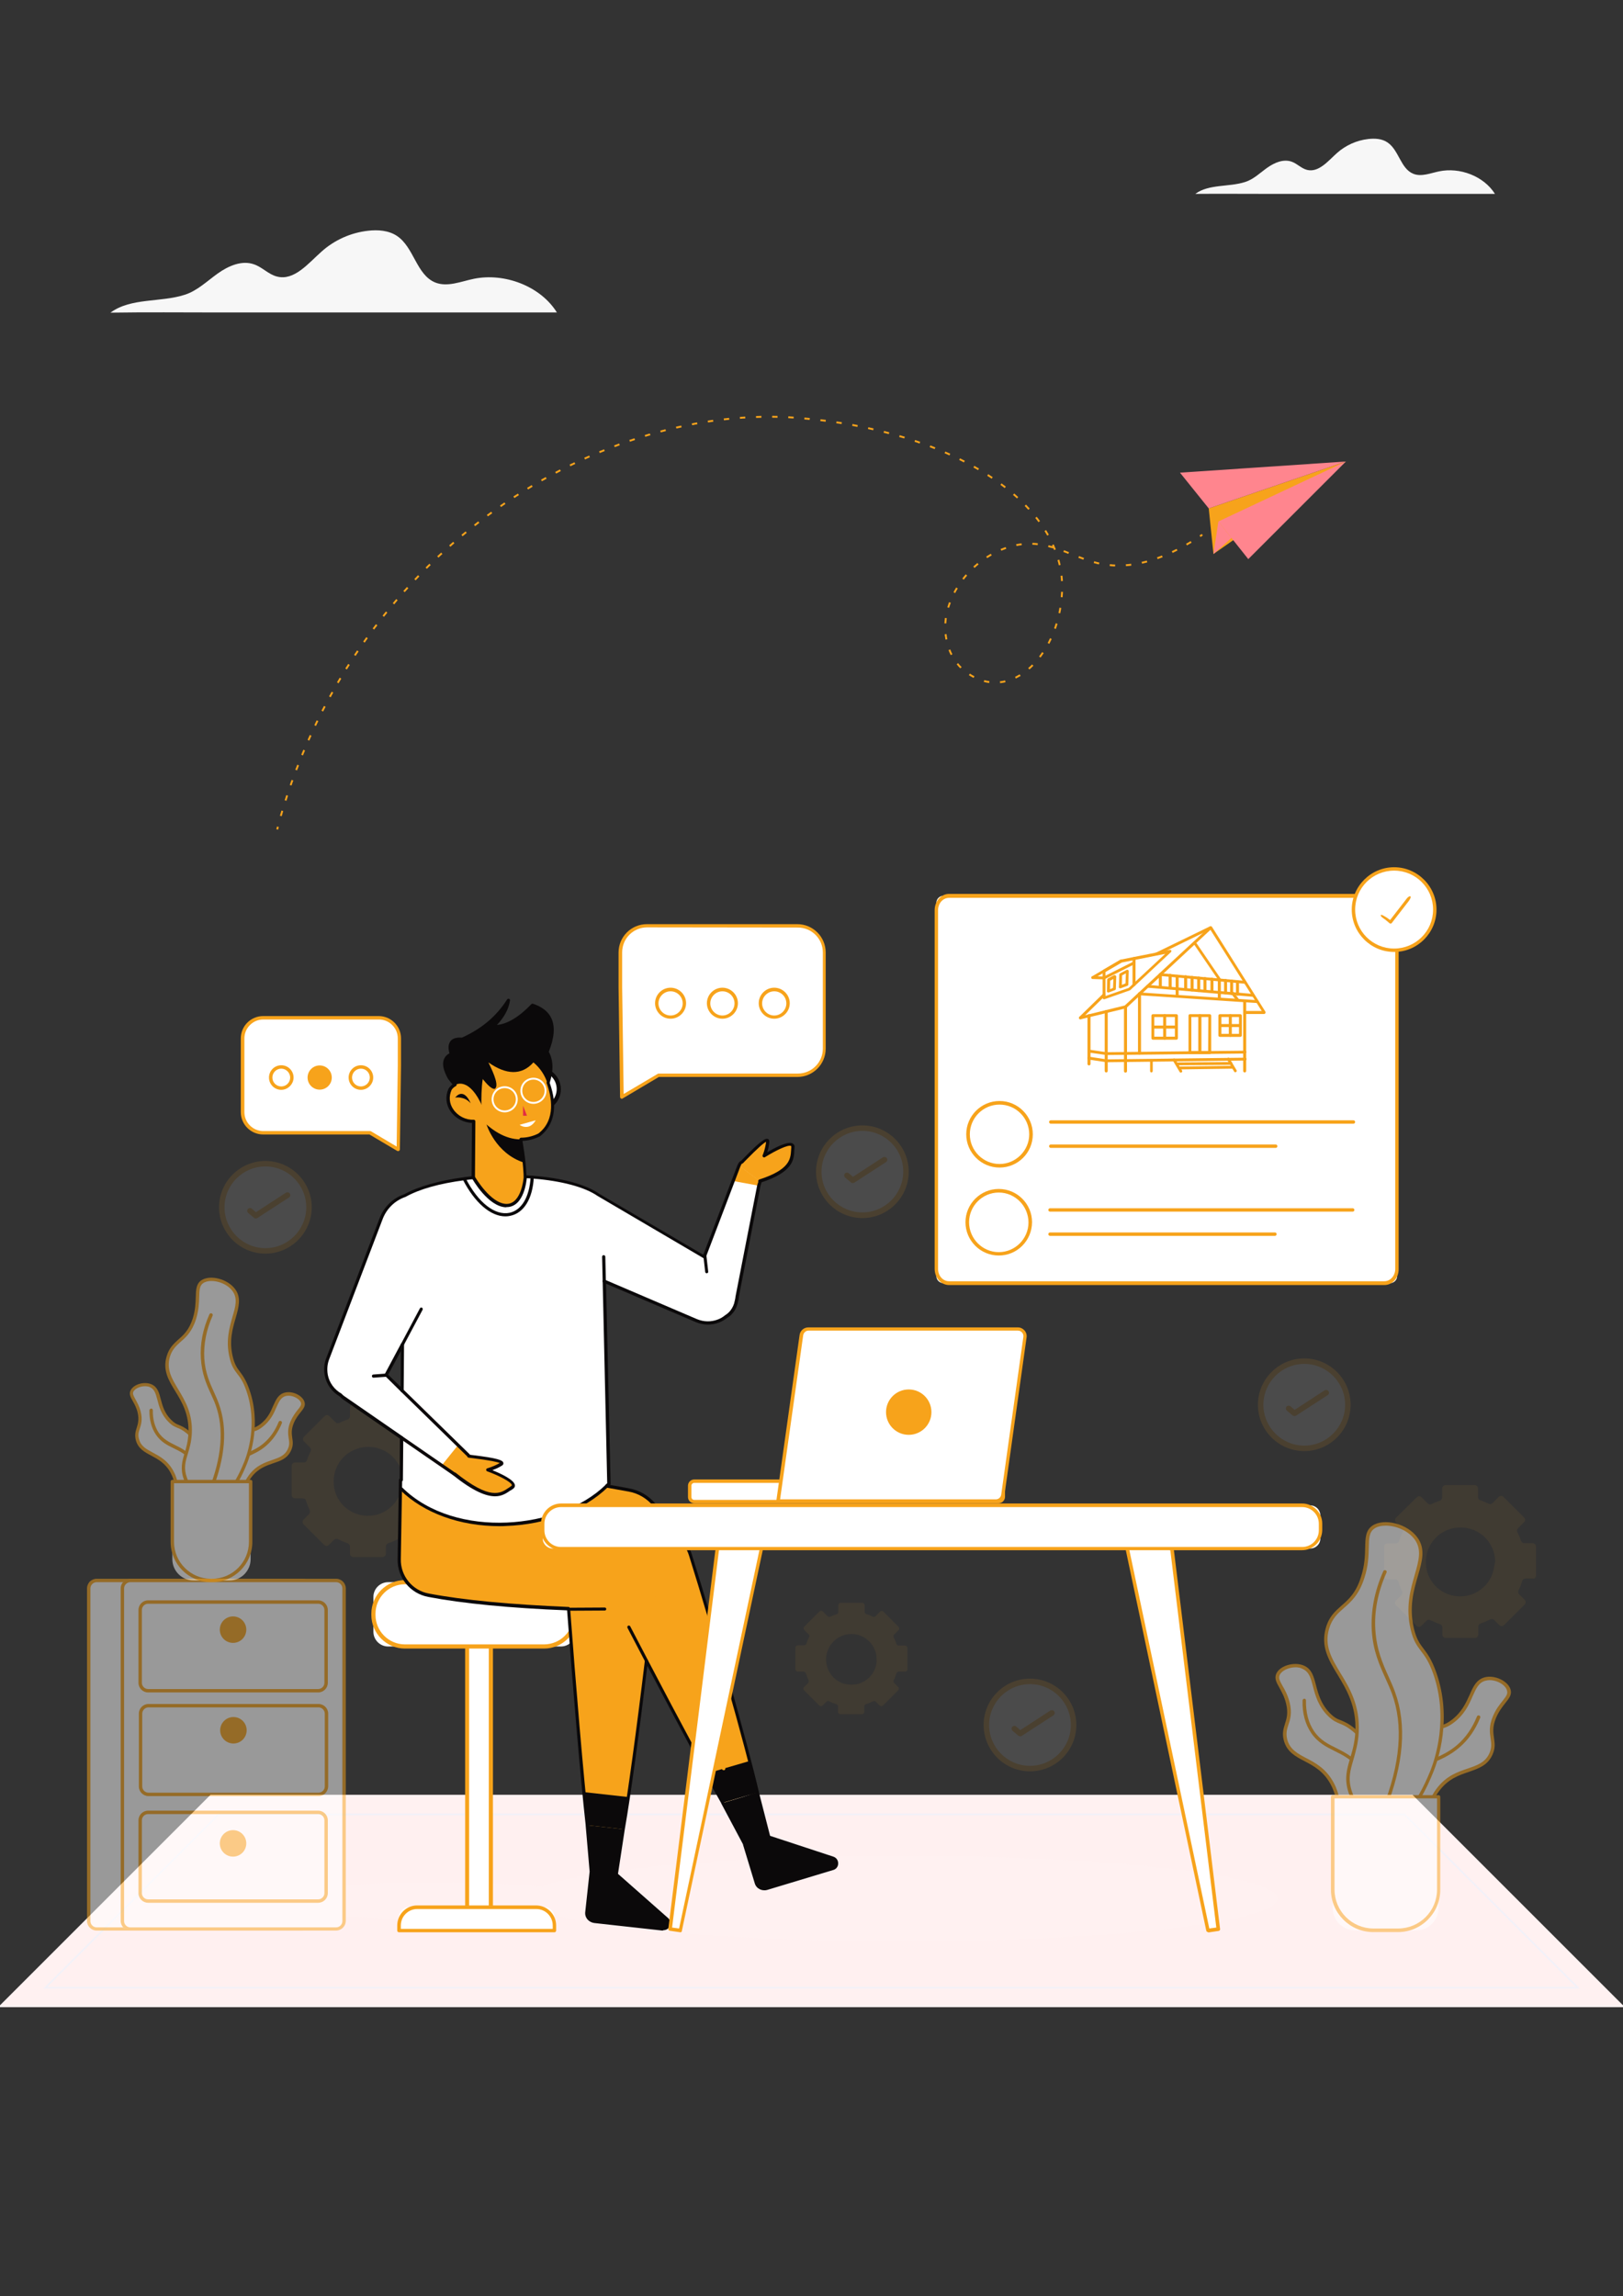 <?xml version="1.0" encoding="utf-8"?>
<!-- Generator: Adobe Illustrator 24.0.1, SVG Export Plug-In . SVG Version: 6.00 Build 0)  -->
<svg version="1.1" id="Layer_1" xmlns="http://www.w3.org/2000/svg" xmlns:xlink="http://www.w3.org/1999/xlink" x="0px" y="0px"
	 viewBox="0 0 858 1214" style="enable-background:new 0 0 858 1214;" xml:space="preserve">
<rect x="0" y="0" width="858" height="1214" fill="#333333" stroke="none"/>
<style type="text/css">
	.st0{fill:#FFF1F1;}
	.st1{opacity:0.52;fill:#FFF1F1;stroke:#E6F3FF;stroke-width:0.922;stroke-miterlimit:10;enable-background:new    ;}
	.st2{opacity:7.000000e-02;}
	.st3{fill:#F7A31B;}
	.st4{fill:#FFFFFF;}
	.st5{opacity:0.5;}
	.st6{fill:#0B090A;}
	.st7{opacity:0.12;}
	.st8{fill:#0D090A;}
	.st9{fill:none;}
	.st10{fill:none;stroke:#FFFFFF;stroke-miterlimit:10;}
	.st11{fill:#E22D43;}
	.st12{fill:#FF858E;}
	.st13{fill:none;stroke:#F7A31B;stroke-width:0.992;stroke-miterlimit:10;}
	.st14{fill:none;stroke:#F7A31B;stroke-width:0.992;stroke-miterlimit:10;stroke-dasharray:2.843,5.687;}
	.st15{fill:#F7F7F7;}
</style>
<g>
	<polygon class="st0" points="859,1061.2 -1,1061.2 111.3,948.9 746.7,948.9 	"/>
	<path class="st1" d="M24,1050.9l91.6-91.6h626.9l91.6,91.6H24z"/>
	<path class="st0" d="M477,981.2c-90.6,0-167,6.9-190.8,16.4c-15.1-1.5-34.7-2.4-56.3-2.4c-47.3,0-85.6,4.4-85.6,9.7
		c0,5.4,38.3,9.7,85.6,9.7c24,0,45.7-1.1,61.2-2.9c28.2,8.6,100.8,14.7,185.9,14.7c109.6,0,198.4-10.1,198.4-22.6
		C675.4,991.3,586.5,981.2,477,981.2z"/>
</g>
<g>
	<g>
		<g class="st2">
			<g>
				<path class="st3" d="M812,833.1v-15.4c0-1-0.8-1.8-1.8-1.8h-4.4c-0.8,0-1.4-0.5-1.7-1.2c-0.5-1.6-1.2-3.1-1.9-4.6
					c-0.4-0.7-0.3-1.5,0.3-2.1l3.2-3.2c0.7-0.7,0.7-1.8,0-2.5l-10.9-10.9c-0.7-0.7-1.8-0.7-2.5,0l-3.3,3.3c-0.5,0.5-1.4,0.7-2,0.3
					c-1.4-0.7-2.9-1.3-4.4-1.8c-0.7-0.2-1.2-0.9-1.2-1.7V787c0-1-0.8-1.8-1.8-1.8h-15.4c-1,0-1.8,0.8-1.8,1.8v4.7
					c0,0.8-0.5,1.4-1.2,1.7c-1.5,0.5-3,1.1-4.4,1.8c-0.7,0.3-1.5,0.2-2-0.3l-3.3-3.3c-0.7-0.7-1.8-0.7-2.5,0l-11,10.8
					c-0.7,0.7-0.7,1.8,0,2.5l3.2,3.2c0.6,0.6,0.7,1.4,0.3,2.1c-0.8,1.5-1.4,3-1.9,4.6c-0.2,0.7-0.9,1.2-1.7,1.2h-4.4
					c-1,0-1.8,0.8-1.8,1.8v15.4c0,1,0.8,1.8,1.8,1.8h4.1c0.8,0,1.5,0.5,1.7,1.3c0.5,1.7,1.2,3.3,1.9,4.9c0.3,0.7,0.2,1.5-0.3,2.1
					l-2.9,2.9c-0.7,0.7-0.7,1.8,0,2.5l10.9,10.9c0.7,0.7,1.8,0.7,2.5,0l2.7-2.7c0.6-0.6,1.4-0.7,2.1-0.3c1.6,0.8,3.3,1.5,5,2.1
					c0.7,0.2,1.3,0.9,1.3,1.7v3.8c0,1,0.8,1.8,1.8,1.8h15.4c1,0,1.8-0.8,1.8-1.8V860c0-0.8,0.5-1.4,1.3-1.7c1.7-0.6,3.4-1.3,5-2.1
					c0.7-0.4,1.5-0.3,2.1,0.3l2.7,2.7c0.7,0.7,1.8,0.7,2.5,0l10.9-10.9c0.7-0.7,0.7-1.8,0-2.5l-2.9-2.9c-0.5-0.5-0.7-1.4-0.3-2.1
					c0.8-1.6,1.4-3.2,1.9-4.9c0.2-0.8,0.9-1.3,1.7-1.3h4.1C811.2,834.8,812,834,812,833.1z M789.6,829.8c-0.4,1.8-1,3.5-1.9,5
					c-1.5,2.7-3.8,5-6.4,6.6c-1.5,0.9-3,1.6-4.7,2c-1.5,0.4-3.1,0.6-4.7,0.6c-1.6,0-3.2-0.2-4.7-0.6c-1.7-0.5-3.3-1.1-4.7-2
					c-2.7-1.6-4.9-3.9-6.4-6.6c-0.9-1.5-1.5-3.2-1.9-5c-0.3-1.3-0.4-2.6-0.4-4c0-1.6,0.2-3.2,0.6-4.7c0.5-1.9,1.3-3.6,2.3-5.2
					c1.5-2.3,3.5-4.3,5.9-5.7c1.7-1,3.5-1.7,5.5-2.2c1.3-0.3,2.6-0.4,4-0.4s2.7,0.1,4,0.4c2,0.4,3.8,1.2,5.5,2.2
					c2.4,1.4,4.4,3.4,5.9,5.7c1,1.6,1.8,3.3,2.3,5.2c0.4,1.5,0.6,3.1,0.6,4.7C790.1,827.2,789.9,828.5,789.6,829.8z"/>
			</g>
		</g>
		<g class="st2">
			<g>
				<path class="st3" d="M234.6,790.4V775c0-1-0.8-1.8-1.8-1.8h-4.4c-0.8,0-1.4-0.5-1.7-1.2c-0.5-1.6-1.2-3.1-1.9-4.6
					c-0.4-0.7-0.3-1.5,0.3-2.1l3.2-3.2c0.7-0.7,0.7-1.8,0-2.5l-10.9-10.9c-0.7-0.7-1.8-0.7-2.5,0l-3.3,3.3c-0.5,0.5-1.4,0.7-2,0.3
					c-1.4-0.7-2.9-1.3-4.4-1.8c-0.7-0.2-1.2-0.9-1.2-1.7v-4.7c0-1-0.8-1.8-1.8-1.8h-15.4c-1,0-1.8,0.8-1.8,1.8v4.7
					c0,0.8-0.5,1.4-1.2,1.7c-1.5,0.5-3,1.1-4.4,1.8c-0.7,0.3-1.5,0.2-2-0.3l-3.3-3.3c-0.7-0.7-1.8-0.7-2.5,0l-10.9,10.9
					c-0.7,0.7-0.7,1.8,0,2.5l3.2,3.2c0.6,0.6,0.7,1.4,0.3,2.1c-0.8,1.5-1.4,3-1.9,4.6c-0.2,0.7-0.9,1.2-1.7,1.2H156
					c-1,0-1.8,0.8-1.8,1.8v15.4c0,1,0.8,1.8,1.8,1.8h4.1c0.8,0,1.5,0.5,1.7,1.3c0.5,1.7,1.2,3.3,1.9,4.9c0.3,0.7,0.2,1.5-0.3,2.1
					l-2.9,2.9c-0.7,0.7-0.7,1.8,0,2.5l10.9,10.9c0.7,0.7,1.8,0.7,2.5,0l2.7-2.7c0.6-0.6,1.4-0.7,2.1-0.3c1.6,0.8,3.3,1.5,5,2.1
					c0.7,0.2,1.3,0.9,1.3,1.7v3.8c0,1,0.8,1.8,1.8,1.8h15.4c1,0,1.8-0.8,1.8-1.8v-3.8c0-0.8,0.5-1.4,1.3-1.7c1.7-0.6,3.4-1.3,5-2.1
					c0.7-0.4,1.5-0.3,2.1,0.3l2.7,2.7c0.7,0.7,1.8,0.7,2.5,0l10.9-10.9c0.7-0.7,0.7-1.8,0-2.5l-2.9-2.9c-0.5-0.5-0.7-1.4-0.3-2.1
					c0.8-1.6,1.4-3.2,1.9-4.9c0.2-0.8,0.9-1.3,1.7-1.3h4.1C233.8,792.2,234.6,791.4,234.6,790.4z M212.2,787.2c-0.4,1.8-1,3.5-1.9,5
					c-1.5,2.7-3.8,5-6.4,6.6c-1.5,0.9-3,1.6-4.7,2c-1.5,0.4-3.1,0.6-4.7,0.6c-1.6,0-3.2-0.2-4.7-0.6c-1.7-0.5-3.3-1.1-4.7-2
					c-2.7-1.6-4.9-3.9-6.4-6.6c-0.9-1.5-1.5-3.2-1.9-5c-0.3-1.3-0.4-2.6-0.4-4c0-1.6,0.2-3.2,0.6-4.7c0.5-1.9,1.3-3.6,2.3-5.2
					c1.5-2.3,3.5-4.3,5.9-5.7c1.7-1,3.5-1.7,5.5-2.2c1.3-0.3,2.6-0.4,4-0.4s2.7,0.1,4,0.4c2,0.4,3.8,1.2,5.5,2.2
					c2.4,1.4,4.4,3.4,5.9,5.7c1,1.6,1.8,3.3,2.3,5.2c0.4,1.5,0.6,3.1,0.6,4.7C212.6,784.6,212.5,785.9,212.2,787.2z"/>
			</g>
		</g>
		<g>
			<g>
				<path class="st4" d="M734.9,678.4H498.7c-2,0-3.7-1.7-3.7-3.7V477.3c0-2,1.7-3.7,3.7-3.7h236.2c2,0,3.7,1.7,3.7,3.7v197.4
					C738.6,676.7,736.9,678.4,734.9,678.4z"/>
			</g>
			<g>
				<path class="st3" d="M731.9,679.4H501.7c-4.2,0-7.6-3.8-7.6-8.6V481.2c0-4.7,3.4-8.6,7.6-8.6h230.1c4.2,0,7.6,3.8,7.6,8.6v189.7
					C739.5,675.6,736.1,679.4,731.9,679.4z M501.7,474.7c-3.2,0-5.8,2.9-5.8,6.5v189.7c0,3.6,2.6,6.5,5.8,6.5h230.1
					c3.2,0,5.8-2.9,5.8-6.5V481.2c0-3.6-2.6-6.5-5.8-6.5H501.7z"/>
			</g>
		</g>
		<g>
			<g>
				
					<ellipse transform="matrix(0.987 -0.16 0.16 0.987 -89.234 92.353)" class="st4" cx="528.4" cy="599.9" rx="16.6" ry="16.6"/>
			</g>
			<g>
				<path class="st3" d="M528.4,617.3c-9.7,0-17.6-7.9-17.6-17.6c0-9.7,7.9-17.6,17.6-17.6S546,590,546,599.7
					C546,609.5,538.1,617.3,528.4,617.3z M528.4,584c-8.7,0-15.7,7.1-15.7,15.7c0,8.7,7.1,15.7,15.7,15.7s15.7-7.1,15.7-15.7
					C544.1,591.1,537.1,584,528.4,584z"/>
			</g>
		</g>
		<g class="st5">
			<g>
				<g>
					<path class="st4" d="M161.7,1019.8H49.2c-1.3,0-2.3-1-2.3-2.3V837.9c0-1.3,1-2.3,2.3-2.3h112.5c1.3,0,2.3,1,2.3,2.3v179.7
						C164,1018.8,163,1019.8,161.7,1019.8z"/>
				</g>
				<g>
					<path class="st3" d="M159.8,1020.7H51.1c-2.8,0-5.1-2.3-5.1-5.1V839.8c0-2.8,2.3-5.1,5.1-5.1h108.8c2.8,0,5.1,2.3,5.1,5.1
						v175.9C164.9,1018.5,162.6,1020.7,159.8,1020.7z M51.1,836.5c-1.8,0-3.3,1.5-3.3,3.3v175.9c0,1.8,1.5,3.3,3.3,3.3h108.8
						c1.8,0,3.3-1.5,3.3-3.3V839.8c0-1.8-1.5-3.3-3.3-3.3H51.1z"/>
				</g>
			</g>
			<g>
				<g>
					<path class="st4" d="M179.5,1019.8H67c-1.3,0-2.3-1-2.3-2.3V837.9c0-1.3,1-2.3,2.3-2.3h112.5c1.3,0,2.3,1,2.3,2.3v179.7
						C181.8,1018.8,180.8,1019.8,179.5,1019.8z"/>
				</g>
				<g>
					<path class="st3" d="M177.6,1020.7H68.9c-2.8,0-5.1-2.3-5.1-5.1V839.8c0-2.8,2.3-5.1,5.1-5.1h108.8c2.8,0,5.1,2.3,5.1,5.1
						v175.9C182.7,1018.5,180.4,1020.7,177.6,1020.7z M68.9,836.5c-1.8,0-3.3,1.5-3.3,3.3v175.9c0,1.8,1.5,3.3,3.3,3.3h108.8
						c1.8,0,3.3-1.5,3.3-3.3V839.8c0-1.8-1.5-3.3-3.3-3.3H68.9z"/>
				</g>
			</g>
			<g>
				<g>
					<path class="st4" d="M170.1,893.9H76.4c-1.3,0-2.3-1-2.3-2.3v-42.3c0-1.3,1-2.3,2.3-2.3H170c1.3,0,2.3,1,2.3,2.3v42.3
						C172.4,892.9,171.3,893.9,170.1,893.9z"/>
				</g>
				<g>
					<path class="st3" d="M168.2,894.8H78.3c-2.8,0-5.1-2.3-5.1-5.1v-38.5c0-2.8,2.3-5.1,5.1-5.1h89.9c2.8,0,5.1,2.3,5.1,5.1v38.5
						C173.3,892.5,171,894.8,168.2,894.8z M78.3,847.9c-1.8,0-3.3,1.5-3.3,3.3v38.5c0,1.8,1.5,3.3,3.3,3.3h89.9
						c1.8,0,3.3-1.5,3.3-3.3v-38.5c0-1.8-1.5-3.3-3.3-3.3H78.3z"/>
				</g>
			</g>
			<g>
				<g>
					<path class="st4" d="M170.2,948.7H76.6c-1.3,0-2.3-1-2.3-2.3v-42.3c0-1.3,1-2.3,2.3-2.3h93.6c1.3,0,2.3,1,2.3,2.3v42.3
						C172.5,947.7,171.5,948.7,170.2,948.7z"/>
				</g>
				<g>
					<path class="st3" d="M168.4,949.6H78.5c-2.8,0-5.1-2.3-5.1-5.1V906c0-2.8,2.3-5.1,5.1-5.1h89.9c2.8,0,5.1,2.3,5.1,5.1v38.5
						C173.4,947.3,171.2,949.6,168.4,949.6z M78.5,902.7c-1.8,0-3.3,1.5-3.3,3.3v38.5c0,1.8,1.5,3.3,3.3,3.3h89.9
						c1.8,0,3.3-1.5,3.3-3.3V906c0-1.8-1.5-3.3-3.3-3.3H78.5z"/>
				</g>
			</g>
			<g>
				<g>
					<path class="st4" d="M170.1,1005.1H76.4c-1.3,0-2.3-1-2.3-2.3v-42.3c0-1.3,1-2.3,2.3-2.3H170c1.3,0,2.3,1,2.3,2.3v42.3
						C172.4,1004,171.3,1005.1,170.1,1005.1z"/>
				</g>
				<g>
					<path class="st3" d="M168.2,1006H78.3c-2.8,0-5.1-2.3-5.1-5.1v-38.5c0-2.8,2.3-5.1,5.1-5.1h89.9c2.8,0,5.1,2.3,5.1,5.1v38.5
						C173.3,1003.7,171,1006,168.2,1006z M78.3,959.1c-1.8,0-3.3,1.5-3.3,3.3v38.5c0,1.8,1.5,3.3,3.3,3.3h89.9
						c1.8,0,3.3-1.5,3.3-3.3v-38.5c0-1.8-1.5-3.3-3.3-3.3H78.3z"/>
				</g>
			</g>
			<g>
				<g>
					<circle class="st3" cx="123.2" cy="861.6" r="7"/>
				</g>
			</g>
			<g>
				<g>
					<circle class="st3" cx="123.4" cy="914.8" r="7"/>
				</g>
			</g>
			<g>
				<g>
					<circle class="st3" cx="123.2" cy="974.6" r="7"/>
				</g>
			</g>
		</g>
		<g class="st5">
			<g>
				<g>
					<g>
						<path class="st4" d="M726.6,963.9c-4.3,2.3-10.6-0.4-14.3-3.5c-5.7-4.8-3.9-9.7-8-17.4c-7.6-14.3-21.7-11.7-24.7-23.1
							c-1.9-7.3,3.6-9.6,1.3-19.4c-2-8.3-7-11.4-5.3-15.2c1.6-3.7,8.6-6,13.4-3.8c7.7,3.4,3.8,15.1,13.6,25c4.9,5,6.5,2.7,13.1,8.2
							c12.1,10,14.6,24.1,15,26.8C731.3,944.9,733.7,960.1,726.6,963.9z"/>
					</g>
					<g>
						<path class="st3" d="M722.8,965.7c-3.9,0-8.1-2.1-11.1-4.6c-3.6-3.1-4.4-6.1-5.3-9.7c-0.6-2.3-1.3-4.9-2.9-7.9
							c-3.7-7-9.1-9.9-13.9-12.4c-4.8-2.5-9.3-4.9-10.9-10.9c-1-3.7-0.2-6.2,0.6-8.8c0.9-2.8,1.8-5.7,0.6-10.7
							c-0.9-3.7-2.4-6.3-3.6-8.5c-1.5-2.7-2.7-4.8-1.6-7.3c1.9-4.3,9.5-6.5,14.6-4.3c4.2,1.8,5.2,5.8,6.4,10.4
							c1.2,4.6,2.6,9.9,7.4,14.8c2.4,2.4,3.8,3,5.7,3.7c1.9,0.8,4,1.6,7.4,4.4c11.8,9.8,14.7,23.4,15.3,27.4
							c2,12.6,0.4,20.7-4.7,23.4l0,0C725.7,965.4,724.3,965.7,722.8,965.7z M684.9,881.5c-3.7,0-7.4,1.8-8.4,4.1
							c-0.7,1.6,0,3,1.5,5.7c1.3,2.2,2.8,5,3.8,8.9c1.3,5.5,0.3,8.8-0.7,11.7c-0.8,2.5-1.4,4.6-0.6,7.8c1.4,5.2,5.4,7.4,10,9.8
							c5,2.6,10.6,5.6,14.6,13.1c1.7,3.2,2.4,5.9,3,8.3c0.9,3.4,1.6,6.1,4.8,8.8c3.8,3.2,9.6,5.4,13.3,3.4l0,0
							c4.2-2.3,5.6-9.9,3.7-21.5c-0.6-3.8-3.4-16.9-14.7-26.2c-3.2-2.6-5.1-3.4-6.9-4.1c-1.9-0.8-3.7-1.5-6.3-4.1
							c-5.2-5.2-6.7-11-7.9-15.6c-1.1-4.3-2-7.7-5.4-9.2C687.5,881.7,686.2,881.5,684.9,881.5z"/>
					</g>
				</g>
				<g>
					<g>
						<path class="st4" d="M689.5,898.9c-0.1,4.4,0.5,11,4.5,16.8c6.4,9.4,16.2,8.6,24,17.6c3.2,3.6,6.8,9.8,7.7,20.6"/>
					</g>
					<g>
						<path class="st3" d="M725.6,954.9c-0.5,0-0.9-0.4-0.9-0.8c-0.6-8.4-3.1-15.1-7.4-20.1c-3.6-4.2-7.7-6.2-11.7-8.2
							c-4.4-2.2-8.9-4.4-12.4-9.5c-3.2-4.7-4.8-10.5-4.6-17.3c0-0.5,0.5-0.8,0.9-0.9c0.5,0,0.9,0.4,0.9,0.9
							c-0.1,6.4,1.3,11.9,4.3,16.3c3.2,4.7,7.4,6.8,11.7,8.9c4.1,2.1,8.4,4.2,12.2,8.6c4.6,5.3,7.2,12.4,7.9,21.2
							C726.6,954.4,726.2,954.8,725.6,954.9C725.7,954.9,725.6,954.9,725.6,954.9z"/>
					</g>
				</g>
				<g>
					<g>
						<path class="st4" d="M734.9,963.2c3.9,3,10.6,1.3,14.7-1.2c6.4-3.9,5.4-9,10.6-15.9c9.8-12.9,23.3-8.1,28-18.9
							c3.1-6.9-2-10,1.8-19.4c3.2-7.9,8.7-10.1,7.6-14.2c-1-3.9-7.5-7.3-12.6-5.9c-8.1,2.1-6.1,14.3-17.4,22.6
							c-5.6,4.1-6.8,1.6-14.3,6c-13.5,8-18.2,21.4-19.1,24.1C733.3,943.6,728.5,958.3,734.9,963.2z"/>
					</g>
					<g>
						<path class="st3" d="M740.3,965.7c-2.2,0-4.3-0.5-5.9-1.8l0,0c-4.6-3.4-4.9-11.7-0.9-23.8c1.2-3.8,6.3-16.8,19.5-24.6
							c3.8-2.2,6-2.7,8-3.2c2-0.4,3.5-0.8,6.2-2.8c5.5-4.1,7.7-9,9.7-13.4c1.9-4.4,3.6-8.1,8-9.3c5.3-1.4,12.5,2,13.7,6.6
							c0.7,2.6-0.8,4.5-2.8,7c-1.5,1.9-3.4,4.3-4.9,7.8c-2,4.8-1.5,7.8-1.1,10.7c0.4,2.7,0.8,5.3-0.8,8.8c-2.5,5.7-7.4,7.3-12.5,9.1
							c-5.1,1.7-10.9,3.7-15.6,10c-2.1,2.7-3.1,5.2-4.1,7.4c-1.5,3.4-2.7,6.3-6.8,8.8C747.3,964.4,743.7,965.7,740.3,965.7z
							 M787.5,888.3c-0.7,0-1.5,0.1-2.2,0.3c-3.6,0.9-5,4.2-6.8,8.2c-1.9,4.4-4.3,9.8-10.3,14.2c-3,2.2-4.9,2.6-6.9,3.1
							c-1.8,0.4-3.9,0.9-7.5,3c-12.6,7.5-17.5,19.9-18.7,23.6c-3.6,11.2-3.5,18.9,0.3,21.8l0,0c3.4,2.6,9.4,1.3,13.7-1.2
							c3.6-2.1,4.7-4.7,6.1-7.9c1-2.3,2.1-4.9,4.3-7.8c5.1-6.8,11.2-8.8,16.5-10.6c4.9-1.7,9.2-3.1,11.4-8.1c1.3-3,1-5.2,0.6-7.8
							c-0.4-3-1-6.4,1.2-11.6c1.5-3.7,3.5-6.2,5.1-8.2c1.9-2.4,2.9-3.7,2.4-5.4C796.1,891,791.7,888.3,787.5,888.3z"/>
					</g>
				</g>
				<g>
					<g>
						<path class="st4" d="M781.5,907.8c-3.2,7.9-7.5,12.5-10.6,15.3c-10.1,8.8-20.4,7.9-26.8,17.4c-2.6,3.9-3.5,7.8-3.8,10.4"/>
					</g>
					<g>
						<path class="st3" d="M740.3,951.9L740.3,951.9c-0.6-0.1-0.9-0.5-0.9-1c0.5-4.1,1.9-7.7,4-10.8c3.7-5.5,8.7-7.7,14-10
							c4.2-1.9,8.6-3.8,13-7.6c4.4-3.8,7.9-8.8,10.4-15c0.2-0.5,0.7-0.7,1.2-0.5s0.7,0.7,0.5,1.2c-2.6,6.4-6.3,11.7-10.9,15.6
							c-4.6,4-9.3,6.1-13.5,7.9c-5.2,2.3-9.8,4.3-13.2,9.4c-1.9,2.9-3.2,6.3-3.7,10C741.1,951.6,740.7,951.9,740.3,951.9z"/>
					</g>
				</g>
				<g>
					<g>
						<path class="st4" d="M731.5,965.1c-8.2-0.4-15-9.8-17.7-17.4c-4.1-12,2.8-17.4,3.5-32c1.4-27.3-21.2-35.7-15.6-54.7
							c3.6-12.3,13.5-10.7,18.7-27c4.4-13.7-0.2-22.5,5.6-26.5c5.5-3.9,17.5-1.2,22.7,6.1c8.2,11.5-7.6,25-2,47.9
							c2.8,11.4,7,9.5,11.9,23.2c8.8,25,0.2,47.4-1.5,51.7C754.8,941.7,745.1,965.8,731.5,965.1z"/>
					</g>
					<g>
						<path class="st3" d="M732.1,966c-0.2,0-0.4,0-0.6,0c-8.2-0.4-15.5-9.4-18.5-18c-2.5-7.4-1-12.4,0.7-18.3
							c1.2-3.9,2.5-8.3,2.8-14.1c0.7-13.5-4.7-22.4-9.4-30.2c-4.7-7.7-9-14.9-6.2-24.7c1.7-6,4.9-8.8,8.3-11.8
							c3.8-3.3,7.7-6.8,10.3-15.2c2-6.2,2.1-11.3,2.2-15.5c0.1-5,0.2-9,3.7-11.5c6.2-4.3,18.8-1.1,24,6.3c4.3,6,2.4,12.5,0.2,20.1
							c-2.3,7.8-4.8,16.7-2.1,28.1c1.4,5.6,3.1,7.9,5.1,10.5c2,2.7,4.3,5.7,6.7,12.6c8.5,24.1,1,46.2-1.5,52.4
							C750.1,955.9,741.2,966,732.1,966z M732.6,806.6c-2.4,0-4.6,0.5-6.1,1.6c-2.7,1.9-2.8,5.1-2.9,10c-0.1,4.3-0.2,9.6-2.3,16
							c-2.8,8.9-7.1,12.7-10.9,16c-3.3,2.9-6.2,5.5-7.8,11c-2.6,9,1.4,15.6,6,23.3c4.9,8,10.4,17.2,9.7,31.3
							c-0.3,6-1.7,10.5-2.8,14.5c-1.7,5.8-3.1,10.3-0.7,17.2c2.8,8.1,9.5,16.4,16.8,16.8l0,0c8.3,0.4,17.1-9.6,24.6-28.2
							c2.4-6.1,9.7-27.6,1.5-51.1c-2.3-6.6-4.5-9.5-6.5-12.1c-2-2.7-4-5.2-5.4-11.2c-2.9-11.9-0.1-21.4,2.1-29.1
							c2.1-7.4,3.8-13.2,0.1-18.5C744.5,809.2,737.9,806.6,732.6,806.6z"/>
					</g>
				</g>
				<g>
					<g>
						<path class="st4" d="M732.1,831.1c-3.2,7.3-6.8,18.1-6,31.1c0.9,14.7,6.9,23,10.5,32.8c4.6,12.6,6.8,32.1-5,61.6"/>
					</g>
					<g>
						<path class="st3" d="M731.6,957.6c-0.1,0-0.2,0-0.3-0.1c-0.5-0.2-0.7-0.7-0.5-1.2c9.5-23.6,11.2-44.2,5-61
							c-1-2.7-2.2-5.3-3.4-8c-3.2-7.1-6.5-14.4-7.2-25.1c-0.6-10.4,1.4-21,6.1-31.5c0.2-0.5,0.7-0.7,1.2-0.5s0.7,0.7,0.5,1.2
							c-4.6,10.3-6.6,20.6-5.9,30.6c0.7,10.4,3.9,17.6,7,24.5c1.2,2.7,2.4,5.3,3.4,8.1c6.3,17.3,4.6,38.2-5,62.3
							C732.3,957.3,732,957.6,731.6,957.6z"/>
					</g>
				</g>
			</g>
			<g>
				<g>
					<path class="st4" d="M748.7,1020.6h-32.3c-6.5,0-11.9-5.3-11.9-11.9v-58.8h56v58.8C760.5,1015.3,755.2,1020.6,748.7,1020.6z"/>
				</g>
				<g>
					<path class="st3" d="M739,1021.5h-13c-12.4,0-22.4-10.1-22.4-22.4V950c0-0.5,0.4-0.9,0.9-0.9h56c0.5,0,0.9,0.4,0.9,0.9v49.1
						C761.4,1011.4,751.4,1021.5,739,1021.5z M705.5,950.8V999c0,11.4,9.2,20.6,20.6,20.6h13c11.4,0,20.6-9.2,20.6-20.6v-48.2H705.5
						z"/>
				</g>
			</g>
		</g>
		<g class="st5">
			<g>
				<g>
					<g>
						<path class="st4" d="M107.4,793.6c-3.2,1.7-7.9-0.3-10.6-2.6c-4.3-3.6-2.9-7.2-5.9-12.9c-5.6-10.6-16.1-8.7-18.3-17.1
							c-1.4-5.4,2.7-7.1,0.9-14.4c-1.4-6.2-5.2-8.4-3.9-11.2c1.2-2.7,6.3-4.4,9.9-2.8c5.7,2.5,2.8,11.1,10.1,18.5
							c3.6,3.7,4.8,2,9.7,6.1c9,7.4,10.8,17.8,11.1,19.8C110.9,779.5,112.7,790.8,107.4,793.6z"/>
					</g>
					<g>
						<path class="st3" d="M104.7,795.2c-2.9,0-6.2-1.5-8.4-3.4c-2.8-2.3-3.3-4.6-4-7.3c-0.4-1.7-0.9-3.6-2.1-5.8
							c-2.7-5.1-6.7-7.2-10.2-9.1c-3.6-1.9-7-3.7-8.2-8.2c-0.7-2.8-0.1-4.7,0.5-6.6c0.6-2,1.3-4.2,0.5-7.8c-0.6-2.7-1.7-4.6-2.6-6.2
							c-1.1-2-2.1-3.7-1.2-5.6c1.5-3.3,7.2-5,11.1-3.3c3.2,1.4,4,4.4,4.9,7.9c0.9,3.4,1.9,7.3,5.5,10.9c1.7,1.7,2.8,2.2,4.1,2.7
							c1.4,0.6,3,1.2,5.5,3.3c8.8,7.3,11,17.5,11.4,20.4c1.5,9.4,0.3,15.5-3.6,17.5l0,0C106.9,794.9,105.8,795.2,104.7,795.2z
							 M107.4,793.6L107.4,793.6L107.4,793.6z M76.6,732.9c-2.6,0-5.3,1.3-6.1,2.9c-0.5,1.1,0,2,1.1,4c0.9,1.7,2.1,3.7,2.8,6.7
							c1,4.1,0.2,6.6-0.5,8.8c-0.6,1.8-1.1,3.3-0.4,5.6c1,3.8,3.8,5.2,7.3,7.1c3.7,2,7.9,4.2,10.9,9.8c1.3,2.4,1.8,4.4,2.3,6.2
							c0.6,2.5,1.1,4.4,3.4,6.4c2.7,2.2,6.9,3.9,9.6,2.5c3-1.6,4-7.2,2.6-15.7c-0.4-2.8-2.5-12.4-10.8-19.3c-2.3-1.9-3.7-2.5-5-3
							c-1.4-0.6-2.8-1.1-4.7-3.1c-3.9-3.9-5-8.2-5.9-11.7c-0.9-3.3-1.5-5.6-3.9-6.7C78.4,733,77.5,732.9,76.6,732.9z"/>
					</g>
				</g>
				<g>
					<g>
						<path class="st4" d="M79.9,745.5c-0.1,3.3,0.3,8.1,3.3,12.4c4.8,6.9,12,6.4,17.8,13.1c2.3,2.7,5.1,7.3,5.7,15.3"/>
					</g>
					<g>
						<path class="st3" d="M106.7,787.2c-0.5,0-0.9-0.4-0.9-0.8c-0.5-6.2-2.3-11.1-5.4-14.7c-2.6-3.1-5.7-4.6-8.6-6
							c-3.3-1.6-6.7-3.3-9.3-7.1c-2.4-3.5-3.6-7.9-3.5-13c0-0.5,0.5-0.8,0.9-0.9c0.5,0,0.9,0.4,0.9,0.9c-0.1,4.7,1,8.7,3.1,11.9
							c2.4,3.4,5.4,4.9,8.6,6.5c3.1,1.5,6.2,3.1,9.1,6.4c3.4,3.9,5.4,9.3,5.9,15.8C107.7,786.7,107.3,787.1,106.7,787.2
							C106.8,787.2,106.7,787.2,106.7,787.2z"/>
					</g>
				</g>
				<g>
					<g>
						<path class="st4" d="M113.6,793.1c2.9,2.2,7.8,1,10.9-0.9c4.8-2.9,4-6.7,7.9-11.8c7.2-9.6,17.2-6,20.8-14
							c2.3-5.1-1.5-7.4,1.4-14.4c2.4-5.8,6.4-7.5,5.6-10.5c-0.8-2.9-5.6-5.4-9.4-4.4c-6,1.6-4.5,10.6-12.9,16.7
							c-4.2,3.1-5.1,1.2-10.6,4.5c-10,5.9-13.5,15.9-14.1,17.8C112.4,778.6,108.8,789.5,113.6,793.1z"/>
					</g>
					<g>
						<path class="st3" d="M117.6,795.2c-1.7,0-3.3-0.4-4.5-1.4c-3.5-2.6-3.7-8.8-0.8-17.9c0.9-2.8,4.7-12.5,14.5-18.3
							c2.8-1.7,4.5-2.1,6-2.4c1.4-0.3,2.5-0.6,4.5-2c4.1-3,5.7-6.6,7.1-9.9c1.5-3.3,2.7-6.1,6.1-7c4.1-1.1,9.5,1.5,10.5,5
							c0.6,2.1-0.7,3.6-2.1,5.4c-1.1,1.4-2.5,3.1-3.6,5.7c-1.4,3.5-1.1,5.6-0.8,7.8c0.3,2,0.6,4-0.6,6.6c-1.9,4.3-5.5,5.5-9.4,6.8
							c-3.7,1.3-8,2.7-11.5,7.3c-1.5,2-2.3,3.8-3,5.4c-1.1,2.5-2.1,4.7-5.1,6.6C122.8,794.2,120.1,795.2,117.6,795.2z M152.5,737.9
							c-0.5,0-1,0.1-1.5,0.2c-2.5,0.7-3.5,2.9-4.9,6c-1.4,3.3-3.2,7.3-7.7,10.6c-2.3,1.7-3.7,2-5.2,2.3c-1.4,0.3-2.9,0.6-5.5,2.2
							c-9.3,5.5-12.8,14.7-13.7,17.3c-2.7,8.2-2.6,13.8,0.1,15.9l0,0c2.4,1.8,6.9,0.9,9.9-0.9c2.6-1.6,3.4-3.4,4.4-5.8
							c0.7-1.7,1.6-3.6,3.2-5.8c3.8-5.1,8.3-6.6,12.3-8c3.8-1.3,6.7-2.3,8.3-5.9c1-2.2,0.7-3.8,0.4-5.6c-0.3-2.3-0.7-4.8,0.9-8.7
							c1.2-2.8,2.6-4.7,3.8-6.2c1.4-1.7,2.1-2.6,1.8-3.8C158.7,739.9,155.5,737.9,152.5,737.9z"/>
					</g>
				</g>
				<g>
					<g>
						<path class="st4" d="M148.1,752.1c-2.4,5.8-5.5,9.3-7.9,11.3c-7.4,6.5-15.1,5.8-19.8,12.9c-1.9,2.9-2.6,5.8-2.8,7.7"/>
					</g>
					<g>
						<path class="st3" d="M117.6,785L117.6,785c-0.6-0.1-0.9-0.5-0.9-1c0.4-3,1.4-5.8,3-8.1c2.8-4.1,6.5-5.8,10.4-7.5
							c3.1-1.4,6.4-2.8,9.6-5.6c3.2-2.8,5.8-6.5,7.6-11c0.2-0.5,0.7-0.7,1.2-0.5s0.7,0.7,0.5,1.2c-2,4.8-4.7,8.7-8.1,11.7
							c-3.4,3-6.9,4.5-10,5.9c-3.8,1.7-7.2,3.1-9.7,6.9c-1.4,2.1-2.3,4.6-2.7,7.3C118.4,784.6,118,785,117.6,785z"/>
					</g>
				</g>
				<g>
					<g>
						<path class="st4" d="M111.1,794.5c-6.1-0.3-11.1-7.2-13.1-12.9c-3.1-8.9,2-12.9,2.6-23.7c1.1-20.2-15.7-26.4-11.6-40.5
							c2.6-9.1,10-7.9,13.8-20c3.2-10.1-0.2-16.6,4.1-19.6c4.1-2.9,13-0.9,16.8,4.5c6,8.5-5.6,18.5-1.5,35.5c2.1,8.5,5.2,7,8.8,17.2
							c6.5,18.5,0.2,35.1-1.1,38.3C128.3,777.2,121.1,795,111.1,794.5z"/>
					</g>
					<g>
						<path class="st3" d="M111.5,795.4c-0.2,0-0.3,0-0.5,0l0,0c-6.2-0.3-11.7-7-13.9-13.5c-1.9-5.5-0.8-9.3,0.5-13.7
							c0.9-2.9,1.8-6.1,2-10.4c0.5-9.9-3.4-16.5-6.9-22.2s-6.8-11.1-4.6-18.5c1.3-4.5,3.7-6.6,6.2-8.9c2.8-2.4,5.6-5,7.6-11.1
							c1.4-4.5,1.5-8.3,1.6-11.4c0.1-3.8,0.2-6.8,2.8-8.7c4.7-3.3,14.2-0.8,18.1,4.7c3.2,4.5,1.8,9.4,0.2,15.1
							c-1.7,5.8-3.6,12.3-1.5,20.7c1,4.1,2.3,5.8,3.7,7.7c1.5,2,3.2,4.3,5,9.4c6.3,17.9,0.7,34.3-1.1,38.9
							C125,787.9,118.3,795.4,111.5,795.4z M111.1,793.6c6.1,0.3,12.5-7.1,18-20.7c1.8-4.5,7.2-20.3,1.1-37.7
							c-1.7-4.9-3.3-7-4.8-8.9c-1.5-2-3-3.9-4-8.4c-2.2-8.9-0.1-16,1.5-21.7c1.6-5.4,2.8-9.7,0.1-13.5c-3.6-5.1-12-6.8-15.6-4.3
							c-1.9,1.3-2,3.7-2.1,7.2c-0.1,3.2-0.2,7.1-1.7,11.9c-2.1,6.6-5.3,9.5-8.1,11.9c-2.4,2.2-4.5,4-5.7,8c-1.9,6.6,1,11.4,4.4,17.1
							c3.6,6,7.7,12.8,7.2,23.3c-0.2,4.5-1.2,7.8-2.1,10.8c-1.3,4.2-2.3,7.6-0.5,12.6C100.9,787.2,105.7,793.3,111.1,793.6
							L111.1,793.6z"/>
					</g>
				</g>
				<g>
					<g>
						<path class="st4" d="M111.5,695.3c-2.4,5.4-5.1,13.4-4.5,23c0.7,10.9,5.1,17.1,7.8,24.3c3.4,9.4,5.1,23.8-3.7,45.7"/>
					</g>
					<g>
						<path class="st3" d="M111.1,789.2c-0.1,0-0.2,0-0.3-0.1c-0.5-0.2-0.7-0.7-0.5-1.2c7-17.4,8.2-32.6,3.7-45
							c-0.7-2-1.6-3.9-2.5-5.9c-2.4-5.2-4.8-10.7-5.3-18.7c-0.5-7.7,1-15.6,4.5-23.4c0.2-0.5,0.7-0.7,1.2-0.5s0.7,0.7,0.5,1.2
							c-3.4,7.6-4.8,15.2-4.4,22.6c0.5,7.7,2.9,12.9,5.2,18c0.9,2,1.8,4,2.5,6c4.7,12.9,3.5,28.4-3.7,46.3
							C111.8,789,111.5,789.2,111.1,789.2z"/>
					</g>
				</g>
			</g>
			<g>
				<g>
					<path class="st4" d="M121.3,835.6h-18.9c-6.2,0-11.3-5-11.3-11.3v-41.1h41.4v41.1C132.5,830.5,127.5,835.6,121.3,835.6z"/>
				</g>
				<g>
					<path class="st3" d="M112.1,836.5h-0.6c-11.8,0-21.3-9.6-21.3-21.3v-31.9c0-0.5,0.4-0.9,0.9-0.9h41.4c0.5,0,0.9,0.4,0.9,0.9
						v31.9C133.4,826.9,123.9,836.5,112.1,836.5z M92,784.2v31c0,10.8,8.8,19.5,19.5,19.5h0.6c10.8,0,19.5-8.8,19.5-19.5v-31H92z"/>
				</g>
			</g>
		</g>
		<g>
			<g>
				<polygon class="st4" points="644.1,1019.8 638.6,1020.6 594.7,813 619.6,818.8 				"/>
			</g>
			<g>
				<path class="st3" d="M638.6,1021.5c-0.4,0-0.8-0.3-0.9-0.7l-43.9-207.6c-0.1-0.3,0-0.6,0.3-0.8c0.2-0.2,0.5-0.3,0.8-0.2
					l24.9,5.9c0.4,0.1,0.6,0.4,0.7,0.8l24.5,201c0.1,0.5-0.3,0.9-0.8,1l-5.5,0.8C638.7,1021.5,638.7,1021.5,638.6,1021.5z
					 M595.9,814.2l43.4,205.4l3.7-0.5l-24.3-199.4L595.9,814.2z"/>
			</g>
		</g>
		<g>
			<g>
				<g>
					<rect x="247" y="858.3" class="st4" width="12.5" height="152"/>
				</g>
			</g>
			<g>
				<g>
					<path class="st3" d="M259.5,1011.4H247c-0.6,0-1.1-0.5-1.1-1.1v-152c0-0.6,0.5-1.1,1.1-1.1h12.5c0.6,0,1.1,0.5,1.1,1.1v152
						C260.5,1010.9,260,1011.4,259.5,1011.4z M248,1009.2h10.4V859.4H248V1009.2z"/>
				</g>
			</g>
		</g>
		<g>
			<g>
				<g>
					<path class="st4" d="M296.5,870.5h-91.3c-4.3,0-7.8-3.5-7.8-7.8v-18.4c0-4.3,3.5-7.8,7.8-7.8h91.3c4.3,0,7.8,3.5,7.8,7.8v18.4
						C304.3,867,300.8,870.5,296.5,870.5z"/>
				</g>
			</g>
			<g>
				<g>
					<path class="st3" d="M287.6,871.6h-73.5c-9.8,0-17.8-8-17.8-17.8v-0.6c0-9.8,8-17.8,17.8-17.8h73.5c9.8,0,17.8,8,17.8,17.8v0.6
						C305.4,863.6,297.4,871.6,287.6,871.6z M214.1,837.6c-8.6,0-15.6,7-15.6,15.6v0.6c0,8.6,7,15.6,15.6,15.6h73.5
						c8.6,0,15.6-7,15.6-15.6v-0.6c0-8.6-7-15.6-15.6-15.6H214.1z"/>
				</g>
			</g>
		</g>
		<g>
			<g>
				<g>
					<circle class="st4" cx="284.9" cy="575.9" r="10.5"/>
				</g>
			</g>
			<g>
				<g>
					<path class="st6" d="M284.9,587.5c-6.4,0-11.6-5.2-11.6-11.6s5.2-11.6,11.6-11.6s11.6,5.2,11.6,11.6S291.3,587.5,284.9,587.5z
						 M284.9,566.4c-5.2,0-9.4,4.2-9.4,9.4s4.2,9.4,9.4,9.4c5.2,0,9.4-4.2,9.4-9.4S290.1,566.4,284.9,566.4z"/>
				</g>
			</g>
		</g>
		<g class="st2">
			<g>
				<path class="st3" d="M479.7,882.6v-11.3c0-0.7-0.6-1.3-1.3-1.3h-3.3c-0.6,0-1.1-0.4-1.2-0.9c-0.4-1.2-0.9-2.3-1.4-3.4
					c-0.3-0.5-0.2-1.1,0.2-1.5l2.3-2.3c0.5-0.5,0.5-1.3,0-1.8l-8-8c-0.5-0.5-1.3-0.5-1.8,0l-2.4,2.4c-0.4,0.4-1,0.5-1.5,0.2
					c-1-0.5-2.1-1-3.3-1.3c-0.5-0.2-0.9-0.7-0.9-1.2v-3.5c0-0.7-0.6-1.3-1.3-1.3h-11.3c-0.7,0-1.3,0.6-1.3,1.3v3.5
					c0,0.6-0.4,1.1-0.9,1.2c-1.1,0.4-2.2,0.8-3.3,1.3c-0.5,0.2-1.1,0.2-1.5-0.2L435,852c-0.5-0.5-1.3-0.5-1.8,0l-8,8
					c-0.5,0.5-0.5,1.3,0,1.8l2.3,2.3c0.4,0.4,0.5,1,0.2,1.5c-0.6,1.1-1,2.2-1.4,3.4c-0.2,0.5-0.7,0.9-1.2,0.9h-3.3
					c-0.7,0-1.3,0.6-1.3,1.3v11.3c0,0.7,0.6,1.3,1.3,1.3h3c0.6,0,1.1,0.4,1.2,0.9c0.4,1.2,0.9,2.4,1.4,3.6c0.2,0.5,0.2,1.1-0.2,1.5
					l-2.1,2.1c-0.5,0.5-0.5,1.3,0,1.8l8,8c0.5,0.5,1.3,0.5,1.8,0l2-2c0.4-0.4,1-0.5,1.5-0.2c1.2,0.6,2.4,1.1,3.7,1.5
					c0.5,0.2,0.9,0.7,0.9,1.2v2.8c0,0.7,0.6,1.3,1.3,1.3h11.3c0.7,0,1.3-0.6,1.3-1.3v-2.8c0-0.6,0.4-1.1,0.9-1.2
					c1.3-0.4,2.5-0.9,3.7-1.5c0.5-0.3,1.1-0.2,1.5,0.2l2,2c0.5,0.5,1.3,0.5,1.8,0l8-8c0.5-0.5,0.5-1.3,0-1.8l-2.1-2.1
					c-0.4-0.4-0.5-1-0.2-1.5c0.6-1.1,1-2.3,1.4-3.6c0.2-0.6,0.7-0.9,1.2-0.9h3C479.1,883.9,479.7,883.3,479.7,882.6z M463.2,880.2
					c-0.3,1.3-0.8,2.6-1.4,3.7c-1.1,2-2.8,3.7-4.7,4.9c-1.1,0.6-2.2,1.1-3.5,1.5c-1.1,0.3-2.3,0.4-3.5,0.4s-2.4-0.2-3.5-0.4
					c-1.2-0.3-2.4-0.8-3.5-1.5c-2-1.2-3.6-2.9-4.7-4.9c-0.6-1.1-1.1-2.4-1.4-3.7c-0.2-0.9-0.3-1.9-0.3-2.9c0-1.2,0.2-2.4,0.5-3.5
					c0.4-1.4,1-2.7,1.7-3.8c1.1-1.7,2.6-3.1,4.3-4.2c1.2-0.7,2.6-1.3,4-1.6c0.9-0.2,1.9-0.3,2.9-0.3s2,0.1,2.9,0.3
					c1.4,0.3,2.8,0.9,4,1.6c1.7,1.1,3.2,2.5,4.3,4.2c0.7,1.2,1.3,2.5,1.7,3.8c0.3,1.1,0.4,2.3,0.4,3.5
					C463.5,878.3,463.4,879.3,463.2,880.2z"/>
			</g>
		</g>
		<g class="st7">
			<g>
				<g>
					<g>
						<circle class="st4" cx="544.5" cy="911.9" r="23.1"/>
					</g>
				</g>
				<g>
					<g>
						<path class="st3" d="M544.5,936.5c-13.5,0-24.5-11-24.5-24.5s11-24.5,24.5-24.5s24.5,11,24.5,24.5S558.1,936.5,544.5,936.5z
							 M544.5,890.4c-11.9,0-21.6,9.7-21.6,21.6s9.7,21.6,21.6,21.6c11.9,0,21.6-9.7,21.6-21.6S556.4,890.4,544.5,890.4z"/>
					</g>
				</g>
			</g>
			<g>
				<g>
					<g>
						<path class="st3" d="M539.4,918c-0.3,0-0.7-0.1-1-0.3l-3.1-2.6c-0.6-0.5-0.7-1.5-0.2-2.1s1.5-0.7,2.1-0.2l2.2,1.9l15.8-10.3
							c0.7-0.4,1.6-0.3,2.1,0.4s0.3,1.6-0.4,2.1l-16.8,10.9C540,917.9,539.7,918,539.4,918z"/>
					</g>
				</g>
			</g>
		</g>
		<g class="st7">
			<g>
				<g>
					<g>
						<circle class="st4" cx="689.5" cy="742.7" r="23.1"/>
					</g>
				</g>
				<g>
					<g>
						<path class="st3" d="M689.5,767.2c-13.5,0-24.5-11-24.5-24.5s11-24.5,24.5-24.5s24.5,11,24.5,24.5S703,767.2,689.5,767.2z
							 M689.5,721.1c-11.9,0-21.6,9.7-21.6,21.6s9.7,21.6,21.6,21.6c11.9,0,21.6-9.7,21.6-21.6S701.4,721.1,689.5,721.1z"/>
					</g>
				</g>
			</g>
			<g>
				<g>
					<g>
						<path class="st3" d="M684.4,748.7c-0.3,0-0.7-0.1-1-0.3l-3.1-2.6c-0.6-0.5-0.7-1.5-0.2-2.1s1.5-0.7,2.1-0.2l2.2,1.9l15.8-10.3
							c0.7-0.4,1.6-0.3,2.1,0.4s0.3,1.6-0.4,2.1l-16.8,10.9C684.9,748.6,684.6,748.7,684.4,748.7z"/>
					</g>
				</g>
			</g>
		</g>
		<g class="st7">
			<g>
				<g>
					<g>
						<circle class="st4" cx="455.9" cy="619.4" r="23.1"/>
					</g>
				</g>
				<g>
					<g>
						<path class="st3" d="M455.9,644c-13.5,0-24.5-11-24.5-24.5s11-24.5,24.5-24.5s24.5,11,24.5,24.5S469.4,644,455.9,644z
							 M455.9,597.9c-11.9,0-21.6,9.7-21.6,21.6S444,641,455.9,641s21.6-9.7,21.6-21.6S467.8,597.9,455.9,597.9z"/>
					</g>
				</g>
			</g>
			<g>
				<g>
					<g>
						<path class="st3" d="M450.8,625.5c-0.3,0-0.7-0.1-0.9-0.3l-3.1-2.6c-0.6-0.5-0.7-1.5-0.2-2.1s1.5-0.7,2.1-0.2l2.2,1.9
							l15.8-10.3c0.7-0.4,1.6-0.3,2.1,0.4s0.3,1.6-0.4,2.1l-16.8,10.9C451.4,625.4,451.1,625.5,450.8,625.5z"/>
					</g>
				</g>
			</g>
		</g>
		<g class="st7">
			<g>
				<g>
					<g>
						
							<ellipse transform="matrix(0.936 -0.352 0.352 0.936 -215.514 90.133)" class="st4" cx="140.3" cy="638.2" rx="23.1" ry="23.1"/>
					</g>
				</g>
				<g>
					<g>
						<path class="st3" d="M140.3,662.8c-13.5,0-24.5-11-24.5-24.5s11-24.5,24.5-24.5s24.5,11,24.5,24.5
							C164.8,651.7,153.8,662.8,140.3,662.8z M140.3,616.7c-11.9,0-21.6,9.7-21.6,21.6s9.7,21.6,21.6,21.6s21.6-9.7,21.6-21.6
							S152.2,616.7,140.3,616.7z"/>
					</g>
				</g>
			</g>
			<g>
				<g>
					<g>
						<path class="st3" d="M135.2,644.2c-0.3,0-0.7-0.1-0.9-0.3l-3.1-2.6c-0.6-0.5-0.7-1.5-0.2-2.1s1.5-0.7,2.1-0.2l2.2,1.9
							l15.8-10.3c0.7-0.4,1.6-0.3,2.1,0.4s0.3,1.6-0.4,2.1L136,644C135.7,644.2,135.5,644.2,135.2,644.2z"/>
					</g>
				</g>
			</g>
		</g>
		<g>
			<g>
				<g>
					<g>
						<g>
							<g>
								<path class="st3" d="M212.2,782.6c-0.1,0-0.2,0-0.4-0.1l-0.7,42c29.5,5.7,71.7,7.8,117.1,8.2c12.6,0.1,22.8-10,22.8-22.6
									c0-0.8,0-1.6-0.1-2.4c-0.5-4.6-2.3-8.8-5.1-12.1c-3.3-4-8-6.8-13.4-7.8c-3.5-0.6-7.4-1.3-11.7-2.1
									c-30.1-5.4-76.4-13.7-108.4-19.3L212.2,782.6z"/>
							</g>
						</g>
					</g>
				</g>
				<g>
					<g>
						<g>
							<g>
								<path class="st3" d="M299.8,832.2c-0.2,1.6-0.3,3.3-0.2,5c0.3,4.3,0.6,8.8,1,13.5c2.4,31.8,5.5,70.5,8.1,96.8
									c0.6,6.8,1.3,12.7,1.8,17.5v0.1l18.9,2.1v-0.1c0.8-4.6,1.7-10.4,2.7-17c2.9-19.6,6.5-46.6,9.5-72.1c1.1-9.1,2.1-18.1,3-26.5
									c0.5-4.7,1-9.3,1.4-13.6c0.4-4.1-0.3-8.2-2-11.7c-3.2-6.9-9.8-12.1-17.9-13.1l-1.4-0.2C312.5,811.6,301.6,820.4,299.8,832.2
									z"/>
							</g>
						</g>
					</g>
				</g>
				<g>
					<g>
						<g>
							<g>
								<path class="st3" d="M211.9,782.6l-0.7,42l0,0c-0.2,9.3,6.4,17.3,15.6,19.1c29.5,5.5,71.3,7.7,116.2,8
									c12.6,0.1,22.8-10.1,22.8-22.6c0-5.5-1.9-10.6-5.3-14.6c-2.5-3-5.8-5.4-9.6-6.8c-1.2-0.4-2.4-0.8-3.7-1
									c-12-2.1-28.6-5.1-46.6-8.3C269.2,792.7,233.7,786.4,211.9,782.6L211.9,782.6z"/>
							</g>
						</g>
					</g>
				</g>
				<g>
					<g>
						<g>
							<g>
								<path class="st3" d="M394.8,626.4c-3.2,0.8-6.2-10.8-2.7-11.9c0.2-0.1,14.2-15.2,13.7-10.9c-0.4,4.3-1.9,7.5-1.9,7.5
									s15.7-10,15.2-4.5S420.8,620,394.8,626.4z"/>
							</g>
						</g>
					</g>
				</g>
				<g>
					<g>
						<g>
							<g>
								<polygon class="st6" points="310.5,965 312.7,990 313.1,995.1 325,996.5 325.8,991.2 329.5,967.2 329.5,967.1 								"/>
							</g>
						</g>
					</g>
				</g>
				<g>
					<g>
						<g>
							<g>
								<path class="st6" d="M312.6,989.7l-2.3,21.2c-0.3,2.4,1.5,4.7,3.9,4.9l36.1,4c2.8,0.3,4.4-3.2,2.2-5.1l-26.7-23.5
									C322.4,996.2,314.8,995.3,312.6,989.7z"/>
							</g>
						</g>
					</g>
				</g>
				<g>
					<g>
						<g>
							<g>
								<path class="st4" d="M172.6,727.2L172.6,727.2c0.9,4.4,3.6,8.2,7.6,10.5c0.2,0.1,0.4,0.2,0.6,0.3c0.2,0.1,0.4,0.2,0.6,0.3
									c1.1,0.5,2.2,0.9,3.3,1.1c1.9,0.4,3.9,0.4,5.8,0.1c3.2-0.5,6.2-2.1,8.5-4.5c1-1,1.9-2.2,2.6-3.5l2.4-4.5l8.6-16.1l26.4-49.4
									c5.6-10.5,1.2-23.6-9.7-28.5c-5-2.3-10.4-2.4-15.2-0.7c-5.6,1.9-10.4,6.2-12.7,12.2l-24.4,64l-1,2.7l-2.9,7.6
									C172.2,721.5,172.1,724.4,172.6,727.2z"/>
							</g>
						</g>
					</g>
				</g>
				<g>
					<g>
						<g>
							<g>
								<path class="st4" d="M295,667l24.4,10.4l43.3,18.5l0,0l3.2,1.3l2.2,0.9c3.9,1.7,8.1,1.6,11.8,0.2c1.4-0.5,2.7-1.3,3.9-2.2
									l0.1-0.1c1.2-1,2.3-2.1,3.2-3.4c0.4-0.6,0.8-1.2,1.1-1.9c0.4-0.8,0.8-1.7,1-2.5c0.1-0.4,0.2-0.8,0.3-1.3
									c0.1-0.5,0.2-0.9,0.2-1.4v-0.1l0.1-1.4c0-0.2,0-0.5,0-0.7c-0.1-5.2-2.9-10.2-7.7-13l-9.8-5.8l-2-1.2l-54-31.7l-2.7-1.6
									c-10.3-6-23.5-2.1-28.9,8.5C279.3,649.4,284.1,662.3,295,667z"/>
							</g>
						</g>
					</g>
				</g>
				<g>
					<g>
						<g>
							<g>
								<path class="st4" d="M213.2,632.7l-0.9,133.6l-0.1,16.3v4.5c19.5,20.7,59.3,23.4,88.4,11.2c7.6-3.2,14.5-7.4,20.1-12.6
									c0.4-0.4,0.8-0.7,1.2-1.1l-3.5-151.1C301.1,618,237.1,618.4,213.2,632.7z"/>
							</g>
						</g>
					</g>
				</g>
				<g>
					<g>
						<g>
							<g>
								<path class="st4" d="M365.1,687.7c0.3,2.2,1.2,4.2,2.6,5.9s3.3,3,5.6,3.7l0.8,0.2c3.3,1,6.8,0.5,9.5-1.2l0.1-0.1
									c0.7-0.4,1.3-0.9,1.9-1.5c1.5-1.4,2.6-3.2,3.2-5.3c0.1-0.2,0.1-0.4,0.2-0.6l0.1-0.4l0.1-0.3l0.3-1.5l0.2-0.9l0.4-1.9
									l11.1-56.8l0.7-2.3l-0.2-0.1l-11-8.3h-0.1l-3.1,8.2l-14.9,39.2l-0.4,1.1l-6.5,17.1C365,683.7,364.8,685.7,365.1,687.7z"/>
							</g>
						</g>
					</g>
				</g>
				<g>
					<g>
						<g>
							<g>
								<path class="st3" d="M250.6,581.6l-0.3,41c10.3,20.2,26.2,18.9,27.3,0.2c0-1-0.1-2.1-0.1-3.2c-0.1-1.6-0.2-3.2-0.4-4.9
									c-0.7-6.8-2-14.3-3.6-22.2c-0.1-0.3-0.1-0.6-0.2-0.9c-0.7-3.5-1.5-7-2.3-10.5L250.6,581.6z"/>
							</g>
						</g>
					</g>
				</g>
				<g>
					<g>
						<g>
							<g>
								<path class="st6" d="M267.2,643.1c0.9,0,1.7-0.1,2.6-0.3c7.2-1.5,11.8-9.1,12.4-20.3c0-0.5-0.3-0.9-0.8-0.9
									s-0.9,0.3-0.9,0.8c-0.6,10.4-4.7,17.4-11.1,18.8c-7.7,1.6-16.6-5.3-23.2-18.2c-0.2-0.4-0.7-0.6-1.1-0.4
									c-0.4,0.2-0.6,0.7-0.4,1.1C251,635.9,259.3,643.1,267.2,643.1z"/>
							</g>
						</g>
					</g>
				</g>
				<g>
					<g>
						<g>
							<g>
								<path class="st6" d="M257.2,594.5c0,0,4.7,15.4,19.9,20.2c-0.7-6.8-2-14.3-3.6-22.2c-0.1-0.3-0.1-0.6-0.2-0.9L257.2,594.5z"
									/>
							</g>
						</g>
					</g>
				</g>
				<g>
					<g>
						<g>
							<g>
								<path class="st3" d="M282.5,558.5c10,14.6,14.4,32.5,2.5,41.6c-18,8.4-32.4-7.8-43.6-24.6
									C252.7,557.7,266.3,551.3,282.5,558.5z"/>
							</g>
						</g>
					</g>
				</g>
				<g>
					<g>
						<g>
							<g>
								<path class="st6" d="M289.6,573.2c2.2-6.4,2.5-12.3-0.4-17.1c4.7-11.7,3.9-20.8-7.7-24.6c-7.3,7.6-14.2,11.7-20.9,11.3
									c4.5-4.3,7.3-8.9,8.1-13.9c-6.5,10.2-15,16.4-24.5,20.6c-5.3-0.4-7.5,2-5.6,7.9c-4.4,1.9-4.5,6.2-1,12.5
									c5.6,7.1,11.2,12.8,16.9,16.4c-0.1-5.8,0-11.2,0.7-15.8c2.4,3,4.7,5.3,6.3,5.2c2.3-1.4,0-7.3-3.3-14c9.4,6.6,17.5,7,23.8,0
									C285.6,564.7,288.1,568.5,289.6,573.2z"/>
							</g>
						</g>
					</g>
				</g>
				<g>
					<g>
						<g>
							<g>
								<path class="st3" d="M255,585c-6.4-14.7-14-13.7-17-8.9c-4.4,10,6.6,19.4,15.5,16.3L255,585z"/>
							</g>
						</g>
					</g>
				</g>
				<g>
					<g>
						<g>
							<g>
								<path class="st6" d="M248.8,583.3c0,0-3.3-8.8-8.2-3C240.6,580.3,245.5,579.4,248.8,583.3z"/>
							</g>
						</g>
					</g>
				</g>
				<g>
					<g>
						<g>
							<g>
								<path class="st3" d="M387.6,624.4c5,0.9,10.2,1.9,13.6,2.5l0.7-2.3l-11.2-8.4L387.6,624.4z"/>
							</g>
						</g>
					</g>
				</g>
				<g>
					<g>
						<g>
							<g>
								<polygon class="st6" points="382.1,953.2 393.9,975.4 396.3,979.9 407.7,976.5 406.4,971.4 400.4,947.8 400.3,947.7 
									394,949.6 394,949.6 393.5,949.8 389.6,951 								"/>
							</g>
						</g>
					</g>
				</g>
				<g>
					<g>
						<g>
							<g>
								<path class="st6" d="M393.7,975.2l6.2,20.4c0.7,2.4,3.2,3.7,5.6,3l34.8-10.5c2.7-0.8,2.8-4.7,0.1-5.6l-33.8-11.1
									C405.3,977.2,397.9,979.4,393.7,975.2z"/>
							</g>
						</g>
					</g>
				</g>
				<g>
					<g>
						<g>
							<g>
								<path class="st3" d="M319.6,832.6c0.3,2.4,1.1,4.9,2.3,7.2c1.9,3.7,3.9,7.6,6,11.6c4.4,8.5,9.1,17.5,13.9,26.6
									c11.2,21.4,22.8,43.3,31.8,59.6c3.3,6,6.2,11.2,8.6,15.4c0,0,0,0.1,0.1,0.1l7.5-2.3l3.9-1.2l0.5-0.2l0,0l6.3-1.9l0,0
									c-1.1-4.5-2.5-10.2-4.2-16.6C388.5,901,375,854,365,822.1c-1.4-4.5-4.1-8.2-7.5-11c-0.4-0.3-0.8-0.6-1.2-0.9
									c-1.6-1.1-3.4-2-5.3-2.7c-4.3-1.6-9.2-1.8-14-0.4l-1.3,0.4c-3.7,1.1-6.9,3-9.4,5.5C321.1,818.2,318.5,825.4,319.6,832.6z"/>
							</g>
						</g>
					</g>
				</g>
				<g>
					<g>
						<g>
							<g>
								<path class="st4" d="M179.8,737.3L179.8,737.3c0.2,0.2,0.3,0.3,0.4,0.4c0.5,0.5,1,0.9,1.5,1.3l2,1.4l9.5,6.5l19.2,13.3
									l12,8.3l9.1,6.3l6.6,4.5l0.1-0.1l5.4-7l2-2.6l0.1-0.1l-5.6-5.4l-29.6-28.9l-6.3-6.2l-2.1-2.1l-6.6-6.5
									c-2.5-2.4-5.7-3.5-8.9-3.3c-3.1,0.2-6.1,1.6-8.3,4.1l-0.5,0.6c-0.5,0.6-0.9,1.1-1.2,1.8C176,728.1,176.5,733.6,179.8,737.3z
									"/>
							</g>
						</g>
					</g>
				</g>
				<g>
					<g>
						<g>
							<g>
								<g>
									<path class="st3" d="M240.1,779.2c-2.6-2.1,4.8-11.5,7.8-9.4c0.2,0.1,20.7,2,17,4.3c-3.7,2.3-7.1,3.1-7.1,3.1
										s17.5,6.4,12.8,9.3C265.9,789.4,260.9,796,240.1,779.2z"/>
								</g>
							</g>
						</g>
					</g>
					<g>
						<g>
							<g>
								<g>
									<path class="st8" d="M239.5,779.9L239.5,779.9c-1.8-1.5-0.4-4.7,1.4-7c2.2-2.8,5.2-5.1,7.3-3.8c0.2,0,0.8,0.1,1.5,0.2
										c13.4,1.6,16.1,2.7,16.4,4.1c0.1,0.3,0.1,1-0.8,1.5c-1.9,1.2-3.7,1.9-5,2.4c4.3,1.7,11.6,5.1,11.9,7.9
										c0.1,0.6-0.1,1.4-1.2,2.1c-0.4,0.3-0.8,0.6-1.3,0.8c-2,1.4-4.4,3-8,3C257.1,791.1,250.3,788.6,239.5,779.9z M249.5,770.9
										c-1.9-0.2-1.9-0.2-2.1-0.4c-0.9-0.7-3.3,0.9-5.1,3.3c-1.7,2.2-2.2,4.2-1.6,4.7l0,0c18.5,14.8,23.8,11.1,28.2,8.1
										c0.5-0.3,0.9-0.6,1.3-0.9c0.3-0.2,0.4-0.3,0.4-0.5c-0.2-1.6-6.9-5.1-13-7.3c-0.4-0.1-0.6-0.5-0.6-0.8
										c0-0.4,0.3-0.7,0.6-0.8c0,0,3.1-0.8,6.6-2.8C263,773,259.4,772.1,249.5,770.9z M240,779.2L240,779.2L240,779.2z"/>
								</g>
							</g>
						</g>
					</g>
				</g>
				<g>
					<g>
						<g>
							<g>
								<path class="st3" d="M233.5,774.8l6.6,4.5l7.6-9.8l-5.6-5.4C240.2,766.5,236.5,771,233.5,774.8z"/>
							</g>
						</g>
					</g>
				</g>
			</g>
			<g>
				<g>
					<g>
						<g>
							<path class="st6" d="M350.9,808.5c0.4,0,0.8-0.3,0.8-0.7c0.1-0.5-0.2-0.9-0.7-1l-50.5-7.8c-0.5-0.1-0.9,0.2-1,0.7
								s0.2,0.9,0.7,1l50.5,7.8C350.8,808.5,350.9,808.5,350.9,808.5z"/>
						</g>
					</g>
				</g>
			</g>
			<g>
				<g>
					<g>
						<g>
							<path class="st6" d="M341.7,878.9c0.1,0,0.3,0,0.4-0.1c0.4-0.2,0.6-0.7,0.4-1.1l-9.3-17.8c-0.2-0.4-0.7-0.6-1.1-0.4
								c-0.4,0.2-0.6,0.7-0.4,1.1l9.3,17.8C341.1,878.7,341.4,878.9,341.7,878.9z"/>
						</g>
					</g>
				</g>
			</g>
			<g>
				<g>
					<g>
						<g>
							<path class="st6" d="M301.7,851.6L301.7,851.6l18-0.1c0.5,0,0.8-0.4,0.8-0.8c0-0.5-0.4-0.8-0.8-0.8l0,0l-18,0.1
								c-0.5,0-0.8,0.4-0.8,0.8C300.9,851.2,301.2,851.6,301.7,851.6z"/>
						</g>
					</g>
				</g>
			</g>
			<g>
				<g>
					<g>
						<g>
							<path class="st6" d="M264.2,806.9c1.1,0,2.1,0,3.2-0.1c21.4-0.7,41.5-8.4,53.9-20.5c0.3-0.3,0.3-0.9,0-1.2s-0.9-0.3-1.2,0
								c-24,23.5-79.3,29-107.3,1.5c-0.3-0.3-0.9-0.3-1.2,0s-0.3,0.9,0,1.2C224.1,800,243.1,806.9,264.2,806.9z"/>
						</g>
					</g>
				</g>
			</g>
			<g>
				<g>
					<g>
						<g>
							<path class="st6" d="M212.7,711.7c0.3,0,0.6-0.2,0.7-0.4l10-18.8c0.2-0.4,0.1-0.9-0.3-1.1c-0.4-0.2-0.9-0.1-1.1,0.3l-10,18.8
								c-0.2,0.4-0.1,0.9,0.3,1.1C212.5,711.7,212.6,711.7,212.7,711.7z"/>
						</g>
					</g>
				</g>
			</g>
			<g>
				<g>
					<g>
						<g>
							<path class="st6" d="M319.5,678.3L319.5,678.3c0.5,0,0.9-0.4,0.8-0.9l-0.3-13c0-0.5-0.5-0.8-0.9-0.8c-0.5,0-0.8,0.4-0.8,0.9
								l0.3,13C318.6,677.9,319,678.3,319.5,678.3z"/>
						</g>
					</g>
				</g>
			</g>
			<g>
				<g>
					<g>
						<g>
							<path class="st6" d="M308.7,947.5c0.6,6.8,1.3,12.7,1.8,17.5l18.9,2.1c0.8-4.6,1.7-10.4,2.7-17L308.7,947.5z"/>
						</g>
					</g>
				</g>
			</g>
			<g>
				<g>
					<g>
						<g>
							<path class="st6" d="M373.5,937.7c3.3,6,6.2,11.2,8.6,15.4l11.9-3.5l0,0l6.3-1.8v-0.1l0,0c-1.1-4.5-2.5-10.2-4.2-16.6
								L373.5,937.7z"/>
						</g>
					</g>
				</g>
			</g>
			<g>
				<g>
					<g>
						<g>
							<path class="st3" d="M382.6,935.9c0.1,0,0.2,0,0.3,0c0.4-0.2,0.7-0.6,0.5-1.1c-1.1-3.3-28.1-80.3-40-95.2
								c-12.1-15.1-118.7-14.1-123.3-14.1c-0.5,0-0.8,0.4-0.8,0.9s0.4,0.8,0.8,0.8l0,0c1.1,0,110.4-1,121.9,13.5
								c11.7,14.7,39.4,93.9,39.7,94.7C381.9,935.7,382.2,935.9,382.6,935.9z"/>
						</g>
					</g>
				</g>
			</g>
			<g>
				<g>
					<g>
						<g>
							<path class="st3" d="M213.7,736.4"/>
						</g>
					</g>
				</g>
			</g>
			<g>
				<g>
					<g>
						<g>
							<path class="st6" d="M267.8,638.2c9.5,0,10.6-14.7,10.7-15.4c0-0.5-0.3-0.9-0.8-0.9s-0.9,0.3-0.9,0.8c0,0.1-1.1,13.8-9,13.8
								c-0.1,0-0.1,0-0.2,0c-8.4-0.3-16.4-14.2-16.5-14.3c-0.2-0.4-0.7-0.6-1.2-0.3c-0.4,0.2-0.6,0.7-0.3,1.2
								c0.3,0.6,8.5,14.9,17.9,15.2C267.6,638.2,267.7,638.2,267.8,638.2z"/>
						</g>
					</g>
				</g>
			</g>
			<g>
				<g>
					<g>
						<g>
							<line class="st9" x1="212.6" y1="735.2" x2="247.7" y2="769.6"/>
						</g>
					</g>
				</g>
				<g>
					<g>
						<g>
							<path class="st8" d="M247.7,770.4c0.2,0,0.4-0.1,0.6-0.3c0.3-0.3,0.3-0.9,0-1.2l-35.1-34.3c-0.3-0.3-0.9-0.3-1.2,0
								s-0.3,0.9,0,1.2l35.1,34.3C247.2,770.3,247.5,770.4,247.7,770.4z"/>
						</g>
					</g>
				</g>
			</g>
			<g>
				<g>
					<g>
						<g>
							<line class="st9" x1="212.4" y1="760.2" x2="240.1" y2="779.3"/>
						</g>
					</g>
				</g>
				<g>
					<g>
						<g>
							<path class="st8" d="M240.1,780.2c0.3,0,0.5-0.1,0.7-0.4c0.3-0.4,0.2-0.9-0.2-1.2l-27.7-19.1c-0.4-0.3-0.9-0.2-1.2,0.2
								s-0.2,0.9,0.2,1.2l27.7,19.1C239.8,780.1,239.9,780.2,240.1,780.2z"/>
						</g>
					</g>
				</g>
			</g>
			<g>
				<g>
					<g>
						<g>
							<line class="st9" x1="372.7" y1="663.6" x2="373.6" y2="672.4"/>
						</g>
					</g>
				</g>
				<g>
					<g>
						<g>
							<path class="st8" d="M373.6,673.2C373.7,673.2,373.7,673.2,373.6,673.2c0.6-0.1,0.9-0.5,0.8-0.9l-1-8.8
								c-0.1-0.5-0.5-0.8-0.9-0.7c-0.5,0.1-0.8,0.5-0.7,0.9l1,8.8C372.9,672.9,373.2,673.2,373.6,673.2z"/>
						</g>
					</g>
				</g>
			</g>
			<g>
				<g>
					<g>
						<g>
							<line class="st9" x1="204.3" y1="727" x2="197.4" y2="727.5"/>
						</g>
					</g>
				</g>
				<g>
					<g>
						<g>
							<path class="st8" d="M197.4,728.4C197.4,728.4,197.5,728.4,197.4,728.4l6.9-0.5c0.5,0,0.8-0.4,0.8-0.9s-0.5-0.8-0.9-0.8
								l-6.8,0.5c-0.5,0-0.8,0.4-0.8,0.9C196.6,728,197,728.4,197.4,728.4z"/>
						</g>
					</g>
				</g>
			</g>
			<g>
				<g>
					<g>
						<g>
							<path class="st6" d="M350.2,1020.7l-36.1-4c-1.4-0.2-2.7-0.9-3.6-2s-1.3-2.5-1.1-3.9l2.3-21.2c0-0.1,0-0.1,0-0.2l-2.1-24.4
								c0-0.1,0-0.1,0-0.2c-2.7-24-7-75.4-9.8-113.4c-30.4-1.2-55-3.6-73.4-7.1c-9.6-1.8-16.4-10.2-16.2-19.9l0.7-42
								c0-0.2,0.1-0.5,0.3-0.6c0,0,0,0,0.1,0l0.1-21.2l-30.3-20.9c-0.5-0.4-1-0.8-1.5-1.4c-4.1-2.4-7-6.3-7.9-11
								c-0.6-3-0.4-6.2,0.7-9.1l28.3-74.2c2.3-6,7.1-10.6,13-12.6c7.4-4.1,18.3-7.2,31.6-9c1.3-0.2,2.7-0.3,4-0.5l0.2-28.2
								c-4.3-0.1-8.7-2.4-11.3-6.1c-2.5-3.6-2.9-7.9-1.1-12c0.6-0.9,1.3-1.7,2.1-2.3c-0.8-0.9-1.6-1.9-2.4-3
								c-2.3-4.2-3.1-7.5-2.2-10c0.5-1.4,1.5-2.6,3-3.4c-0.8-2.9-0.6-5,0.6-6.5c1.1-1.4,3.1-2,6-1.8c10.6-4.8,18.2-11.3,23.9-20.2
								c0.2-0.3,0.6-0.5,1-0.3c0.4,0.1,0.6,0.5,0.5,0.9c-0.7,4.5-3,8.8-6.9,12.9c5.5-0.5,11.7-4.2,18.2-11c0.2-0.2,0.6-0.3,0.9-0.2
								c4.8,1.6,8.1,4.2,9.7,7.7c2,4.4,1.6,10.2-1.4,17.7c2.4,4.3,2.6,9.7,0.5,16.4c4.4,12.4,2.5,22.4-5.2,28.3c0,0-0.1,0.1-0.2,0.1
								c-3,1.4-6,2.2-9,2.3c0.7,4.4,1.3,8.1,1.6,11.5c0.2,1.7,0.3,3.3,0.4,4.9c0,0.6,0.1,1.2,0.1,1.8c1,0.1,2,0.1,3,0.2
								c0.1,0,0.1,0,0.2,0c15.7,1.2,28.2,4.6,35.2,9.5l55.1,32.3l18.1-47.5c0-0.1,0.1-0.2,0.2-0.3c0.4-1.1,1.1-1.6,1.6-1.8
								c0.2-0.2,0.6-0.6,1.1-1.1c9.4-9.7,11.9-11.1,13.2-10.5c0.3,0.1,0.8,0.6,0.7,1.6c-0.2,2.2-0.7,4.1-1.1,5.4
								c4-2.4,11.1-6.1,13.5-4.6c0.5,0.3,1.1,0.9,0.9,2.2c0,0.5-0.1,1-0.1,1.5c-0.2,4.8-0.6,11.3-17.3,16.8l-0.6,2l-11.4,58.5v0.2
								c-0.1,0.5-0.1,1-0.2,1.5c0,0.2-0.1,0.4-0.2,0.6L390,689c-0.1,0.2-0.1,0.4-0.2,0.6c-0.6,2.2-1.8,4.1-3.4,5.7
								c-0.5,0.5-1.2,1-1.9,1.4c-1.3,1-2.8,1.9-4.3,2.5c-4,1.6-8.4,1.5-12.4-0.2l-47.4-20.3l2.4,105.8c0,0.2-0.1,0.4-0.2,0.6
								c3.6,0.6,7,1.2,10,1.8c5.4,1,10.3,3.8,13.9,8.1c2.9,3.5,4.7,7.6,5.3,12.1c2.3,0.9,4.4,2.1,6.2,3.6c0.3,0.3,0.6,0.5,1,0.8
								l0.2,0.2c3.1,2.8,5.4,6.4,6.6,10.3c12.4,39.5,29.6,100.4,35.4,125.5c0,0,0,0,0,0.1l5.9,23l33.4,11c1.6,0.5,2.6,1.9,2.6,3.6
								s-1.1,3.1-2.7,3.5l-34.8,10.5c-2.8,0.8-5.8-0.7-6.6-3.5l-6.2-20.4c0-0.1,0-0.1,0-0.2l-11.5-21.6c0-0.1-0.1-0.2-0.1-0.3
								c-7.8-13.7-22.3-40.7-39-72.5c-4.2,35.1-8.9,69.5-11.9,86.4l-3.6,23.6l26.4,23.3c1.3,1.1,1.6,2.8,1,4.3
								c-0.6,1.4-1.9,2.2-3.4,2.2C350.5,1020.7,350.3,1020.7,350.2,1020.7z M325.5,992.1c-0.4-0.1-0.6-0.5-0.5-0.9l3.7-24.2
								c3-17.3,7.9-53.1,12.2-89c0-0.4,0.3-0.7,0.7-0.7c0.4-0.1,0.7,0.1,0.9,0.4c17.3,33.1,32.4,61.2,40.4,75.1
								c0.1,0.1,0.1,0.2,0.1,0.3l11.7,21.8c0.1,0.2,0.1,0.4,0.1,0.6l6,19.8c0.6,1.9,2.6,3,4.5,2.4l34.8-10.5
								c1.1-0.3,1.5-1.2,1.5-1.9c0-0.7-0.4-1.6-1.4-2l-33.5-11c0,0,0,0-0.1,0c-0.4,0-0.8-0.3-0.8-0.6l-6.1-23.7v-0.1
								c-5.9-25-23-85.9-35.4-125.3c-1.1-3.7-3.3-7-6.2-9.6l-0.2-0.1c-0.3-0.3-0.6-0.5-0.9-0.8c-1.9-1.5-4-2.7-6.3-3.6
								c-0.3-0.1-0.5-0.4-0.6-0.7c-0.4-4.3-2.2-8.3-4.9-11.7c-3.3-3.9-7.8-6.6-12.9-7.5c-3.5-0.6-7.4-1.3-11.7-2.1
								c-0.3-0.1-0.6-0.3-0.7-0.6s0-0.6,0.2-0.9c0.3-0.3,0.6-0.6,0.9-0.8l-2.4-106.8c0-0.3,0.1-0.6,0.4-0.7c0.2-0.2,0.5-0.2,0.8-0.1
								l48.6,20.8c3.6,1.5,7.5,1.6,11.1,0.2c1.4-0.5,2.7-1.3,3.9-2.3c0.7-0.4,1.2-0.8,1.7-1.3c1.4-1.3,2.4-3,3-4.9
								c0.1-0.2,0.1-0.4,0.1-0.5l0.3-1.2c0-0.2,0.1-0.3,0.1-0.5c0.1-0.4,0.2-0.9,0.2-1.3l11.5-59l0.6-1.8c-0.1-0.1-0.1-0.3-0.1-0.5
								c0.1-0.3,0.3-0.6,0.6-0.7c16.2-5.2,16.5-10.9,16.8-15.5c0-0.6,0.1-1.1,0.1-1.6c0-0.3,0-0.5-0.1-0.6
								c-1.4-0.9-8.2,2.4-13.8,5.9c-0.3,0.2-0.7,0.2-1-0.1c-0.3-0.2-0.4-0.6-0.2-1c0,0,1.3-2.9,1.8-7c-1.2,0.5-4,2.9-11,10
								c-1.3,1.4-1.3,1.4-1.6,1.5c-0.4,0.1-0.6,0.5-0.8,1.1c0,0.1-0.1,0.3-0.2,0.4l-18.3,48.1c-0.1,0.2-0.3,0.4-0.5,0.5
								s-0.5,0.1-0.7-0.1l-56-32.9c-6.8-4.7-19.1-8-34.5-9.2c0,0,0,0-0.1,0l0,0c-1.2-0.1-2.5-0.2-3.7-0.2c-0.4,0-0.8-0.4-0.8-0.8
								c0-0.8,0-1.7-0.1-2.5c-0.1-1.6-0.2-3.2-0.4-4.8c-0.4-3.5-0.9-7.6-1.7-12.3c0-0.2,0-0.5,0.2-0.7s0.4-0.3,0.6-0.3
								c3.1,0,6.2-0.7,9.2-2.2c9.5-7.3,6.9-19.8,4.4-26.6c-0.1-0.2-0.1-0.4,0-0.5c2.1-6.6,1.9-11.7-0.5-15.7
								c-0.1-0.2-0.2-0.5-0.1-0.8c2.9-7.2,3.4-12.7,1.5-16.7c-1.4-3-4.1-5.1-8.2-6.6c-7.7,7.9-14.6,11.6-21.2,11.2
								c-0.3,0-0.6-0.2-0.7-0.6c-0.1-0.3,0-0.7,0.2-0.9c2.9-2.8,5.1-5.7,6.4-8.6c-5.6,7.1-12.6,12.5-21.8,16.7
								c-0.1,0.1-0.3,0.1-0.4,0.1c-2.4-0.2-3.9,0.2-4.7,1.2c-0.9,1.1-0.9,2.9-0.1,5.6c0.1,0.4-0.1,0.9-0.5,1
								c-1.4,0.6-2.3,1.5-2.7,2.7c-0.7,2,0,4.9,2,8.5c1,1.3,2,2.5,3,3.6c0.2,0.2,0.2,0.5,0.2,0.7c0,0.3-0.2,0.5-0.4,0.6
								c-0.9,0.5-1.8,1.2-2.3,2.1c-1.5,3.5-1.2,7.2,1,10.3c2.4,3.5,6.6,5.6,10.7,5.4c0.2,0,0.5,0.1,0.6,0.2c0.2,0.2,0.3,0.4,0.3,0.6
								l-0.2,29.4l0,0c0.1,0.2,0.1,0.5,0,0.8c-0.1,0.2-0.4,0.4-0.7,0.4c-1.6,0.2-3.2,0.3-4.9,0.6c-13.1,1.7-23.8,4.7-31.1,8.8
								c-5.6,1.9-10,6.2-12.1,11.7L174,718.7l0,0c-1,2.6-1.2,5.4-0.7,8.2c0.8,4.2,3.5,7.8,7.2,9.9c0.1,0,0.1,0.1,0.2,0.2
								c0.5,0.5,0.9,0.9,1.4,1.2l30.7,21.2c0.2,0.2,0.4,0.4,0.4,0.7l-0.2,22.4c0,0.2-0.1,0.5-0.3,0.6c0,0,0,0-0.1,0l-0.7,41.2
								c-0.2,8.9,6.1,16.6,14.8,18.2c18.4,3.5,43.2,5.8,73.9,7.1c0.4,0,0.8,0.4,0.8,0.8c2.8,38.2,7.2,90.3,9.9,114.3
								c0,0.1,0,0.1,0,0.2l2.2,24.8c0,0.2,0,0.4-0.2,0.5l-2.3,20.6c-0.1,1,0.2,1.9,0.8,2.7c0.6,0.8,1.5,1.2,2.4,1.3l36.1,4
								c1.1,0.1,1.8-0.5,2.1-1.2c0.3-0.7,0.3-1.6-0.5-2.4L325.5,992.1L325.5,992.1z M212,735.8l-8.4-8.3c-0.3-0.3-0.3-0.7-0.2-1
								l8.6-16.1c0.2-0.3,0.6-0.5,1-0.4s0.6,0.4,0.6,0.8l-0.2,24.4c0,0.3-0.2,0.6-0.5,0.8c-0.1,0-0.2,0.1-0.3,0.1
								C212.3,736.1,212.1,736,212,735.8z M205.2,726.8l6.6,6.4l0.1-18.9L205.2,726.8z"/>
						</g>
					</g>
				</g>
			</g>
		</g>
		<g>
			<g>
				<path class="st4" d="M293.1,1020.7h-82.2v-7.1c0-2.9,2.4-5.3,5.3-5.3h71.6c2.9,0,5.3,2.4,5.3,5.3V1020.7z"/>
			</g>
			<g>
				<path class="st3" d="M293.1,1021.6h-82.2c-0.5,0-0.9-0.4-0.9-0.9v-2.7c0-5.8,4.7-10.6,10.5-10.6h62.9c5.8,0,10.6,4.7,10.6,10.6
					v2.7C294,1021.2,293.6,1021.6,293.1,1021.6z M211.8,1019.8h80.4v-1.8c0-4.8-3.9-8.7-8.7-8.7h-62.9c-4.8,0-8.7,3.9-8.7,8.7v1.8
					H211.8z"/>
			</g>
		</g>
		<g>
			<g>
				<g>
					<path class="st4" d="M435.8,503.5v50.8c0,7.8-6.3,14.1-14.1,14.1h-73.5L328.7,580l-0.3-22.1l-0.5-35.7v-18.6
						c0-7.8,6.3-14.1,14.1-14.1h79.5C429.5,489.4,435.8,495.7,435.8,503.5z"/>
				</g>
				<g>
					<path class="st3" d="M328.7,580.9c-0.2,0-0.3,0-0.4-0.1c-0.3-0.2-0.5-0.5-0.5-0.8l-0.8-57.8v-18.6c0-8.3,6.7-15,15-15h79.5
						c8.3,0,15,6.7,15,15v50.8c0,8.3-6.7,15-15,15h-73.2l-19.2,11.4C329.1,580.9,328.9,580.9,328.7,580.9z M342.1,490.3
						c-7.3,0-13.2,5.9-13.2,13.2v18.6l0.8,56.3l18.1-10.7c0.1-0.1,0.3-0.1,0.5-0.1h73.5c7.3,0,13.2-5.9,13.2-13.2v-50.8
						c0-7.3-5.9-13.2-13.2-13.2L342.1,490.3L342.1,490.3z"/>
				</g>
			</g>
			<g>
				<g>
					<circle class="st4" cx="354.5" cy="530.4" r="7.3"/>
				</g>
				<g>
					<path class="st3" d="M354.5,538.6c-4.5,0-8.2-3.7-8.2-8.2s3.7-8.2,8.2-8.2s8.2,3.7,8.2,8.2S359,538.6,354.5,538.6z
						 M354.5,524.1c-3.5,0-6.4,2.9-6.4,6.4s2.9,6.4,6.4,6.4s6.4-2.9,6.4-6.4C360.9,526.9,358,524.1,354.5,524.1z"/>
				</g>
			</g>
			<g>
				<g>
					<circle class="st4" cx="409.3" cy="530.4" r="7.3"/>
				</g>
				<g>
					<path class="st3" d="M409.3,538.6c-4.5,0-8.2-3.7-8.2-8.2s3.7-8.2,8.2-8.2s8.2,3.7,8.2,8.2S413.8,538.6,409.3,538.6z
						 M409.3,524.1c-3.5,0-6.4,2.9-6.4,6.4s2.9,6.4,6.4,6.4s6.4-2.9,6.4-6.4C415.7,526.9,412.8,524.1,409.3,524.1z"/>
				</g>
			</g>
			<g>
				<g>
					<circle class="st4" cx="381.9" cy="530.4" r="7.3"/>
				</g>
				<g>
					<path class="st3" d="M381.9,538.6c-4.5,0-8.2-3.7-8.2-8.2s3.7-8.2,8.2-8.2s8.2,3.7,8.2,8.2S386.4,538.6,381.9,538.6z
						 M381.9,524.1c-3.5,0-6.4,2.9-6.4,6.4s2.9,6.4,6.4,6.4s6.4-2.9,6.4-6.4C388.3,526.9,385.4,524.1,381.9,524.1z"/>
				</g>
			</g>
		</g>
		<g>
			<g>
				<g>
					<path class="st4" d="M128.3,549v39c0,6,4.9,10.9,10.9,10.9h56.4l14.9,8.9l0.2-17l0.4-27.5V549c0-6-4.9-10.9-10.9-10.9h-61.1
						C133.2,538.1,128.3,543,128.3,549z"/>
				</g>
				<g>
					<path class="st3" d="M210.5,608.6c-0.2,0-0.3,0-0.5-0.1l-14.7-8.7h-56.2c-6.5,0-11.8-5.3-11.8-11.8v-39
						c0-6.5,5.3-11.8,11.8-11.8h61.1c6.5,0,11.8,5.3,11.8,11.8v14.3l-0.6,44.4c0,0.3-0.2,0.6-0.5,0.8
						C210.8,608.6,210.7,608.6,210.5,608.6z M139.2,539c-5.5,0-10,4.5-10,10v39c0,5.5,4.5,10,10,10h56.4c0.2,0,0.3,0,0.5,0.1
						l13.6,8.1l0.6-42.9V549c0-5.5-4.5-10-10-10H139.2z"/>
				</g>
			</g>
			<g>
				<g>
					<circle class="st4" cx="190.8" cy="569.7" r="5.6"/>
				</g>
				<g>
					<path class="st3" d="M190.8,576.2c-3.6,0-6.5-2.9-6.5-6.5s2.9-6.5,6.5-6.5s6.5,2.9,6.5,6.5
						C197.3,573.2,194.4,576.2,190.8,576.2z M190.8,565c-2.6,0-4.7,2.1-4.7,4.7s2.1,4.7,4.7,4.7c2.6,0,4.7-2.1,4.7-4.7
						S193.4,565,190.8,565z"/>
				</g>
			</g>
			<g>
				<g>
					<circle class="st3" cx="169" cy="569.7" r="6.4"/>
				</g>
			</g>
			<g>
				<g>
					<circle class="st4" cx="148.7" cy="569.7" r="5.6"/>
				</g>
				<g>
					<path class="st3" d="M148.7,576.2c-3.6,0-6.5-2.9-6.5-6.5s2.9-6.5,6.5-6.5s6.5,2.9,6.5,6.5
						C155.2,573.2,152.2,576.2,148.7,576.2z M148.7,565c-2.6,0-4.7,2.1-4.7,4.7s2.1,4.7,4.7,4.7s4.7-2.1,4.7-4.7
						S151.2,565,148.7,565z"/>
				</g>
			</g>
		</g>
		<g>
			<g>
				<path class="st4" d="M529,793.9H365.9c-0.7,0-1.3-0.6-1.3-1.3v-8.1c0-0.7,0.6-1.3,1.3-1.3H529c0.7,0,1.3,0.6,1.3,1.3v8.1
					C530.3,793.3,529.7,793.9,529,793.9z"/>
			</g>
			<g>
				<path class="st3" d="M527.9,794.8H367c-1.8,0-3.3-1.5-3.3-3.3v-6c0-1.8,1.5-3.3,3.3-3.3h161c1.8,0,3.3,1.5,3.3,3.3v6
					C531.2,793.3,529.7,794.8,527.9,794.8z M367,784c-0.8,0-1.5,0.7-1.5,1.5v6c0,0.8,0.7,1.5,1.5,1.5h161c0.8,0,1.5-0.7,1.5-1.5v-6
					c0-0.8-0.7-1.5-1.5-1.5H367z"/>
			</g>
		</g>
		<g>
			<g>
				<polygon class="st4" points="354.3,1019.9 359.7,1020.7 404.7,808.9 379.8,814.7 				"/>
			</g>
			<g>
				<path class="st3" d="M359.7,1021.6h-0.1l-5.5-0.8c-0.5-0.1-0.8-0.5-0.8-1l25.5-205.2c0-0.4,0.3-0.7,0.7-0.8l24.9-5.9
					c0.3-0.1,0.6,0,0.8,0.2c0.2,0.2,0.3,0.5,0.3,0.8l-45,211.8C360.5,1021.3,360.2,1021.6,359.7,1021.6z M355.3,1019.1l3.7,0.5
					L403.5,810l-22.9,5.4L355.3,1019.1z"/>
			</g>
		</g>
		<g>
			<g>
				<path class="st4" d="M692.7,818.7H292.2c-2.9,0-5.3-2.4-5.3-5.3v-12.2c0-2.9,2.4-5.3,5.3-5.3h400.5c2.9,0,5.3,2.4,5.3,5.3v12.2
					C698,816.4,695.6,818.7,692.7,818.7z"/>
			</g>
			<g>
				<path class="st3" d="M688.3,819.6H296.6c-5.8,0-10.6-4.8-10.6-10.6v-3.5c0-5.8,4.8-10.6,10.6-10.6h391.8
					c5.8,0,10.6,4.8,10.6,10.6v3.5C698.9,814.9,694.2,819.6,688.3,819.6z M296.6,796.8c-4.8,0-8.8,3.9-8.8,8.8v3.5
					c0,4.8,3.9,8.8,8.8,8.8h391.8c4.8,0,8.8-3.9,8.8-8.8v-3.5c0-4.8-3.9-8.8-8.8-8.8H296.6z"/>
			</g>
		</g>
		<g>
			<g>
				<path class="st4" d="M526.5,793.6H411.3l12.3-87.7c0.3-1.9,1.9-3.3,3.7-3.3h110.8c2.3,0,4.1,2,3.7,4.3l-11.7,83.4
					C530,792.2,528.4,793.6,526.5,793.6z"/>
			</g>
			<g>
				<path class="st3" d="M526.5,794.5H411.3c-0.3,0-0.5-0.1-0.7-0.3s-0.3-0.5-0.2-0.7l12.3-87.7c0.3-2.3,2.3-4,4.6-4h110.8
					c1.4,0,2.6,0.6,3.5,1.6s1.3,2.4,1.1,3.7L531,790.5C530.8,792.8,528.8,794.5,526.5,794.5z M412.4,792.7h114.1
					c1.4,0,2.6-1.1,2.8-2.5l11.7-83.4c0.1-0.8-0.1-1.7-0.7-2.3c-0.5-0.6-1.3-1-2.2-1H427.4c-1.4,0-2.6,1.1-2.8,2.5L412.4,792.7z"/>
			</g>
		</g>
		<g>
			<g>
				<circle class="st3" cx="480.4" cy="746.6" r="12"/>
			</g>
		</g>
		<g>
			<g>
				<line class="st9" x1="555.5" y1="593.2" x2="715.5" y2="593.2"/>
			</g>
			<g>
				<path class="st3" d="M715.5,594.1h-160c-0.5,0-0.9-0.4-0.9-0.9s0.4-0.9,0.9-0.9h160c0.5,0,0.9,0.4,0.9,0.9
					S716,594.1,715.5,594.1z"/>
			</g>
		</g>
		<g>
			<g>
				<line class="st9" x1="555.5" y1="606" x2="674.4" y2="606"/>
			</g>
			<g>
				<path class="st3" d="M674.4,606.9H555.5c-0.5,0-0.9-0.4-0.9-0.9s0.4-0.9,0.9-0.9h118.9c0.5,0,0.9,0.4,0.9,0.9
					C675.3,606.5,674.9,606.9,674.4,606.9z"/>
			</g>
		</g>
		<g>
			<g>
				
					<ellipse transform="matrix(0.987 -0.16 0.16 0.987 -96.679 92.886)" class="st4" cx="528" cy="646.3" rx="16.6" ry="16.6"/>
			</g>
			<g>
				<path class="st3" d="M528,663.8c-9.7,0-17.6-7.9-17.6-17.6c0-9.7,7.9-17.6,17.6-17.6s17.6,7.9,17.6,17.6
					C545.5,656,537.7,663.8,528,663.8z M528,630.5c-8.7,0-15.7,7.1-15.7,15.7s7,15.8,15.7,15.8s15.7-7.1,15.7-15.7
					S536.7,630.5,528,630.5z"/>
			</g>
		</g>
		<g>
			<g>
				<line class="st9" x1="555.1" y1="639.7" x2="715.1" y2="639.7"/>
			</g>
			<g>
				<path class="st3" d="M715.1,640.6h-160c-0.5,0-0.9-0.4-0.9-0.9s0.4-0.9,0.9-0.9h160c0.5,0,0.9,0.4,0.9,0.9
					C716,640.2,715.6,640.6,715.1,640.6z"/>
			</g>
		</g>
		<g>
			<g>
				<line class="st9" x1="555.1" y1="652.5" x2="674" y2="652.5"/>
			</g>
			<g>
				<path class="st3" d="M674,653.4H555.1c-0.5,0-0.9-0.4-0.9-0.9s0.4-0.9,0.9-0.9H674c0.5,0,0.9,0.4,0.9,0.9S674.5,653.4,674,653.4
					z"/>
			</g>
		</g>
		<g>
			<g>
				<g>
					<circle class="st4" cx="737" cy="480.9" r="21.5"/>
				</g>
				<g>
					<path class="st3" d="M737,503.3c-12.4,0-22.4-10.1-22.4-22.4s10.1-22.4,22.4-22.4s22.4,10.1,22.4,22.4S749.4,503.3,737,503.3z
						 M737,460.3c-11.4,0-20.6,9.2-20.6,20.6s9.2,20.6,20.6,20.6s20.6-9.2,20.6-20.6S748.4,460.3,737,460.3z"/>
				</g>
			</g>
			<g>
				<g>
					<polyline class="st4" points="732.2,484.4 735.1,486.8 750.8,476.5 					"/>
				</g>
				<g>
					<path class="st3" d="M735.1,488.3c-0.1,0-0.3,0-0.4-0.1l-2.4-2c-0.7-0.5-2.8-1.8-2.3-2.4c0.3-0.5,2.5,1,2.9,1.2l2,1.4l8.9-11.5
						c0.2-0.3,1.5-1.4,1.8-1s0.2,0.9-0.8,2.4l-9.2,11.9C735.3,488.2,735.2,488.3,735.1,488.3z"/>
				</g>
			</g>
		</g>
	</g>
	<g>
		<circle class="st10" cx="266.8" cy="581.2" r="6.4"/>
		<circle class="st10" cx="282" cy="576.7" r="6.4"/>
		<path class="st4" d="M283.2,592.3l-8.5,2.4C274.6,594.7,279.6,598.4,283.2,592.3z"/>
		<polyline class="st11" points="276.5,584.6 278.6,589.9 276.5,589.9 		"/>
	</g>
</g>
<g>
	<g>
		<polygon class="st3" points="641.5,292.9 639,268.8 711.5,244 		"/>
		<polygon class="st12" points="711.5,244 659.9,295.6 644.1,275.7 		"/>
		<polygon class="st12" points="711.5,244 639,268.8 623.8,249.9 		"/>
		<polygon class="st12" points="644.1,275.7 641.5,292.9 651,284.4 		"/>
	</g>
	<g>
		<g>
			<path class="st13" d="M635.6,282.7c-0.4,0.3-0.8,0.5-1.2,0.8"/>
			<path class="st14" d="M629.7,286.5c-13.1,7.9-28.7,14-44,12.2c-17.3-2-29.4-14.3-48.4-10.5c-17.2,3.5-32.1,17.7-36.5,34.7
				c-3,11.5,0.1,25,9.6,32.2c24.1,18.3,51.1-10,51.1-44.9c0-44.6-57.6-82.8-140.1-89.3c-99.9-7.8-231.8,64.7-273.8,213.4"/>
			<path class="st13" d="M146.9,437.1c-0.1,0.5-0.2,0.9-0.4,1.4"/>
		</g>
	</g>
</g>
<path class="st15" d="M114.6,165.2h179.8c-8.7-14-27.8-21.1-43.9-17.8c-6.8,1.4-13.9,4.5-20.3,2c-10.1-4-11.3-18.7-20.4-24.7
	c-4.4-2.9-10-3.3-15.2-2.7c-9.1,1-17.8,4.9-24.6,11c-7.1,6.3-14.5,15.6-23.6,13.2c-4.4-1.1-7.7-4.9-12-6.4
	c-6.5-2.4-13.7,0.8-19.3,4.8s-10.8,9.1-17.3,11.2c-12.8,4.2-28.6,1.5-39.4,9.5C76.9,165,96.6,165.2,114.6,165.2z"/>
<path class="st15" d="M669.6,102.5h120.7c-5.9-9.4-18.6-14.2-29.5-11.9c-4.5,0.9-9.3,3-13.6,1.3c-6.8-2.7-7.6-12.5-13.7-16.6
	c-2.9-2-6.7-2.2-10.2-1.8c-6.1,0.7-11.9,3.3-16.5,7.4c-4.7,4.2-9.7,10.5-15.9,8.9c-3-0.8-5.2-3.3-8-4.3c-4.4-1.6-9.2,0.5-13,3.2
	s-7.2,6.1-11.6,7.5c-8.6,2.8-19.2,1-26.4,6.3C644.3,102.4,657.5,102.5,669.6,102.5z"/>
<g>
	<path class="st3" d="M571.3,538.9c-0.4,0.1-0.8-0.2-0.9-0.6c-0.1-0.4,0.2-0.8,0.6-0.9l23.6-5.8l44.9-41.7c0.3-0.3,0.8-0.3,1.1,0
		l0.1,0.1l28.2,44.8c0.2,0.4,0.1,0.8-0.2,1c-0.4,0.2-0.8,0.1-1-0.2l-27.8-44l-44.4,41.3c-0.1,0.1-0.2,0.1-0.3,0.2L571.3,538.9z"/>
	<path class="st3" d="M639.6,489.8c0.4-0.2,0.8,0,1,0.4s0,0.8-0.4,1l-28.6,13.9c-0.4,0.2-0.8,0-1-0.4s0-0.8,0.4-1L639.6,489.8z"/>
	<path class="st3" d="M596.7,522.3l19.3-18l-23,4.6l-8.6,5v12.7L596.7,522.3z M618.9,503.5l-21.3,19.9c-0.1,0.1-0.2,0.1-0.3,0.2
		l-13.4,4.7c-0.4,0.1-0.8-0.1-1-0.5c0-0.1,0-0.2,0-0.2l0,0v-14.2c0-0.3,0.2-0.5,0.4-0.7l9.1-5.3c0.1,0,0.2-0.1,0.3-0.1l25.7-5.1
		c0.4-0.1,0.8,0.2,0.9,0.6C619.2,503.1,619.1,503.4,618.9,503.5z"/>
	<path class="st3" d="M592.3,507.4c0.4-0.2,0.8-0.1,1,0.3c0.2,0.4,0.1,0.8-0.3,1l-15,8.8c-0.4,0.2-0.8,0.1-1-0.3
		c-0.2-0.4-0.1-0.8,0.3-1L592.3,507.4z"/>
	<path class="st3" d="M588.4,522.3l0.2-4.7l-1.7,0.9l-0.1,4.5L588.4,522.3z M590.1,516.3l-0.2,6.5c0,0.3-0.2,0.6-0.5,0.7l-3.2,1.2
		c-0.4,0.1-0.8,0-1-0.4c0-0.1-0.1-0.2,0-0.3l0.1-6c0-0.3,0.2-0.5,0.4-0.7l3.2-1.7c0.4-0.2,0.8,0,1,0.3
		C590.1,516.1,590.2,516.2,590.1,516.3z"/>
	<path class="st3" d="M595,519.9l0.2-5.3l-2,1.1l-0.1,5L595,519.9z M596.7,513.4l-0.2,7.1c0,0.3-0.2,0.6-0.5,0.7l-3.5,1.3
		c-0.4,0.1-0.8,0-1-0.4c0-0.1-0.1-0.2,0-0.3l0.2-6.5c0-0.3,0.2-0.5,0.4-0.7l3.5-1.8c0.4-0.2,0.8,0,1,0.3
		C596.7,513.1,596.7,513.3,596.7,513.4z"/>
	<path class="st3" d="M600.3,520.6c0,0.4-0.3,0.8-0.8,0.8c-0.4,0-0.8-0.3-0.8-0.8v-13.8c0-0.4,0.3-0.8,0.8-0.8
		c0.4,0,0.8,0.3,0.8,0.8V520.6z"/>
	<path class="st3" d="M599.2,508.4c0.4-0.2,0.8,0,1,0.3c0.2,0.4,0,0.8-0.3,1l-15.9,8c-0.4,0.2-0.8,0-1-0.3c-0.2-0.4,0-0.8,0.3-1
		L599.2,508.4z"/>
	<path class="st3" d="M577.7,517.6c-0.4,0-0.7-0.4-0.7-0.8c0-0.4,0.4-0.7,0.8-0.7l5.9,0.2c0.4,0,0.7,0.4,0.7,0.8
		c0,0.4-0.4,0.7-0.8,0.7L577.7,517.6z"/>
	<path class="st3" d="M583.1,525.4c0.3-0.3,0.8-0.3,1.1,0s0.3,0.8,0,1.1l-12.5,12.2c-0.3,0.3-0.8,0.3-1.1,0s-0.3-0.8,0-1.1
		L583.1,525.4z"/>
	<path class="st3" d="M602.3,526.2c-0.4,0-0.7-0.4-0.7-0.8c0-0.4,0.4-0.7,0.8-0.7l62.2,4.1c0.4,0,0.7,0.4,0.7,0.8
		c0,0.4-0.4,0.7-0.8,0.7L602.3,526.2z"/>
	<path class="st3" d="M623.1,526.7c0,0.4-0.3,0.6-0.8,0.6c-0.4,0-0.8-0.3-0.8-0.6V516c0-0.4,0.3-0.6,0.8-0.6c0.4,0,0.8,0.3,0.8,0.6
		V526.7z"/>
	<path class="st3" d="M645.4,528.2c0,0.4-0.3,0.7-0.8,0.7c-0.4,0-0.8-0.3-0.8-0.7v-10.1c0-0.4,0.3-0.7,0.8-0.7
		c0.4,0,0.8,0.3,0.8,0.7V528.2z"/>
	<path class="st3" d="M613.3,516c-0.4,0-0.7-0.4-0.7-0.8c0-0.4,0.4-0.7,0.8-0.7l44.8,4.1c0.4,0,0.7,0.4,0.7,0.8
		c0,0.4-0.4,0.7-0.8,0.7L613.3,516z"/>
	<path class="st3" d="M606.7,522.2c-0.4,0-0.7-0.4-0.7-0.8c0-0.4,0.4-0.7,0.8-0.7l55.6,4.8c0.4,0,0.7,0.4,0.7,0.8
		c0,0.4-0.4,0.7-0.8,0.7L606.7,522.2z"/>
	<path class="st3" d="M617.8,515.7c0-0.4,0.3-0.8,0.8-0.8c0.4,0,0.8,0.3,0.8,0.8v6.6c0,0.4-0.3,0.8-0.8,0.8c-0.4,0-0.8-0.3-0.8-0.8
		V515.7z"/>
	<path class="st3" d="M612.6,515.2c0-0.4,0.3-0.8,0.8-0.8c0.4,0,0.8,0.3,0.8,0.8v6.6c0,0.4-0.3,0.8-0.8,0.8c-0.4,0-0.8-0.3-0.8-0.8
		V515.2z"/>
	<path class="st3" d="M626,516.4c0-0.4,0.3-0.8,0.8-0.8c0.4,0,0.8,0.3,0.8,0.8v6.6c0,0.4-0.3,0.8-0.8,0.8c-0.4,0-0.8-0.3-0.8-0.8
		V516.4z"/>
	<path class="st3" d="M632.9,517.1c0-0.4,0.3-0.8,0.8-0.8c0.4,0,0.8,0.3,0.8,0.8v6.6c0,0.4-0.3,0.8-0.8,0.8c-0.4,0-0.8-0.3-0.8-0.8
		V517.1z"/>
	<path class="st3" d="M636.2,517.4c0-0.4,0.3-0.8,0.8-0.8c0.4,0,0.8,0.3,0.8,0.8v6.6c0,0.4-0.3,0.8-0.8,0.8c-0.4,0-0.8-0.3-0.8-0.8
		V517.4z"/>
	<path class="st3" d="M639.9,517.7c0-0.4,0.3-0.8,0.8-0.8c0.4,0,0.8,0.3,0.8,0.8v6.6c0,0.4-0.3,0.8-0.8,0.8c-0.4,0-0.8-0.3-0.8-0.8
		V517.7z"/>
	<path class="st3" d="M629.4,516.8c0-0.4,0.3-0.8,0.8-0.8s0.8,0.3,0.8,0.8v6.6c0,0.4-0.3,0.8-0.8,0.8s-0.8-0.3-0.8-0.8V516.8z"/>
	<path class="st3" d="M647.1,518.4c0-0.4,0.3-0.8,0.8-0.8c0.4,0,0.8,0.3,0.8,0.8v6.6c0,0.4-0.3,0.8-0.8,0.8c-0.4,0-0.8-0.3-0.8-0.8
		V518.4z"/>
	<path class="st3" d="M650.3,518.7c0-0.4,0.3-0.8,0.8-0.8c0.4,0,0.8,0.3,0.8,0.8v6.6c0,0.4-0.3,0.8-0.8,0.8c-0.4,0-0.8-0.3-0.8-0.8
		V518.7z"/>
	<path class="st3" d="M653.4,519c0-0.4,0.3-0.8,0.8-0.8c0.4,0,0.8,0.3,0.8,0.8v6.6c0,0.4-0.3,0.8-0.8,0.8c-0.4,0-0.8-0.3-0.8-0.8
		V519z"/>
	<path class="st3" d="M651,525.6c-0.3-0.3-0.2-0.8,0.1-1.1s0.8-0.2,1.1,0.1l2.8,3.7c0.3,0.3,0.2,0.8-0.1,1.1s-0.8,0.2-1.1-0.1
		L651,525.6z M631.3,499.4c-0.2-0.3-0.1-0.8,0.2-1s0.8-0.1,1,0.2l12.8,18.8c0.2,0.3,0.1,0.8-0.2,1s-0.8,0.1-1-0.2L631.3,499.4z"/>
	<path class="st3" d="M601.6,525.4c0-0.4,0.3-0.8,0.8-0.8c0.4,0,0.8,0.3,0.8,0.8v31.4c0,0.4-0.3,0.8-0.8,0.8c-0.4,0-0.8-0.3-0.8-0.8
		V525.4z"/>
	<path class="st3" d="M584,534.8c0-0.4,0.3-0.8,0.8-0.8c0.4,0,0.8,0.3,0.8,0.8v31.4c0,0.4-0.3,0.8-0.8,0.8c-0.4,0-0.8-0.3-0.8-0.8
		V534.8z"/>
	<path class="st3" d="M658.8,566.2c0,0.4-0.3,0.8-0.8,0.8c-0.4,0-0.8-0.3-0.8-0.8v-36.5c0-0.4,0.3-0.8,0.8-0.8
		c0.4,0,0.8,0.3,0.8,0.8V566.2z"/>
	<path class="st3" d="M575.8,556.5c-0.4-0.1-0.7-0.4-0.6-0.9c0.1-0.4,0.4-0.7,0.9-0.6l8.8,1.3l73.2-0.8c0.4,0,0.8,0.3,0.8,0.7
		s-0.3,0.8-0.7,0.8l-73.2,0.8c-0.1,0-0.1,0-0.2,0L575.8,556.5z"/>
	<path class="st3" d="M574.9,537c0-0.4,0.3-0.8,0.8-0.8c0.4,0,0.8,0.3,0.8,0.8v22.4c0,0.4-0.3,0.8-0.8,0.8c-0.4,0-0.8-0.3-0.8-0.8
		V537z"/>
	<path class="st3" d="M668.2,534.5c0.4,0,0.8,0.3,0.8,0.8c0,0.4-0.3,0.8-0.8,0.8h-10.1c-0.4,0-0.8-0.3-0.8-0.8
		c0-0.4,0.3-0.8,0.8-0.8H668.2z"/>
	<path class="st3" d="M575.6,560.2c-0.4-0.1-0.7-0.4-0.6-0.9c0.1-0.4,0.4-0.7,0.9-0.6l9.1,1.4l73.2-0.9c0.4,0,0.8,0.3,0.8,0.7
		s-0.3,0.8-0.7,0.8l-73.2,0.9c-0.1,0-0.1,0-0.2,0L575.6,560.2z"/>
	<path class="st3" d="M620,560.7c-0.2-0.4-0.1-0.8,0.3-1c0.4-0.2,0.8-0.1,1,0.3l3.6,6c0.2,0.4,0.1,0.8-0.3,1c-0.4,0.2-0.8,0.1-1-0.3
		L620,560.7z"/>
	<path class="st3" d="M648.7,560.3c-0.2-0.4-0.1-0.8,0.3-1c0.4-0.2,0.8-0.1,1,0.3l3.7,6.2c0.2,0.4,0.1,0.8-0.3,1
		c-0.4,0.2-0.8,0.1-1-0.3L648.7,560.3z"/>
	<path class="st3" d="M622.2,563.2c-0.4,0-0.8-0.3-0.8-0.7s0.3-0.8,0.7-0.8l28.6-0.2c0.4,0,0.8,0.3,0.8,0.7s-0.3,0.8-0.7,0.8
		L622.2,563.2z"/>
	<path class="st3" d="M623.5,565.4c-0.4,0-0.8-0.3-0.8-0.7s0.3-0.8,0.7-0.8l28.1-0.4c0.4,0,0.8,0.3,0.8,0.7s-0.3,0.8-0.7,0.8
		L623.5,565.4z"/>
	<path class="st3" d="M608,561.1c0-0.4,0.3-0.8,0.7-0.8s0.7,0.3,0.7,0.8v5.1c0,0.4-0.3,0.8-0.7,0.8s-0.7-0.3-0.7-0.8V561.1z"/>
	<path class="st3" d="M574.9,559.4c0-0.4,0.3-0.8,0.8-0.8c0.4,0,0.8,0.3,0.8,0.8v3.1c0,0.4-0.3,0.8-0.8,0.8c-0.4,0-0.8-0.3-0.8-0.8
		V559.4z"/>
	<path class="st3" d="M638.8,537.7H635v18h3.7L638.8,537.7L638.8,537.7z M634.3,536.2h5.2c0.4,0,0.8,0.3,0.8,0.8v19.5
		c0,0.4-0.3,0.8-0.8,0.8h-5.2c-0.4,0-0.8-0.3-0.8-0.8V537C633.5,536.5,633.9,536.2,634.3,536.2z"/>
	<path class="st3" d="M629.1,536.2h5.2c0.4,0,0.8,0.3,0.8,0.8v19.5c0,0.4-0.3,0.8-0.8,0.8h-5.2c-0.4,0-0.8-0.3-0.8-0.8V537
		C628.3,536.5,628.6,536.2,629.1,536.2 M633.5,537.7h-3.7v18h3.7V537.7z"/>
	<path class="st3" d="M609.5,536.2h12.4c0.4,0,0.8,0.3,0.8,0.8v11.9c0,0.4-0.3,0.8-0.8,0.8h-12.4c-0.4,0-0.8-0.3-0.8-0.8V537
		C608.7,536.5,609.1,536.2,609.5,536.2 M621.1,537.7h-10.9v10.4h10.9V537.7z"/>
	<path class="st3" d="M614.9,537c0-0.4,0.3-0.8,0.8-0.8c0.4,0,0.8,0.3,0.8,0.8v11.9c0,0.4-0.3,0.8-0.8,0.8c-0.4,0-0.8-0.3-0.8-0.8
		V537z"/>
	<path class="st3" d="M621.7,542.2c0.4,0,0.8,0.3,0.8,0.8c0,0.4-0.3,0.8-0.8,0.8h-11.9c-0.4,0-0.8-0.3-0.8-0.8
		c0-0.4,0.3-0.8,0.8-0.8H621.7z"/>
	<path class="st3" d="M644.9,536.2h10.8c0.4,0,0.8,0.3,0.8,0.8v10.4c0,0.4-0.3,0.8-0.8,0.8h-10.8c-0.4,0-0.8-0.3-0.8-0.8V537
		C644.1,536.5,644.5,536.2,644.9,536.2 M655,537.7h-9.3v8.9h9.3V537.7z"/>
	<path class="st3" d="M649.6,537c0-0.4,0.3-0.8,0.8-0.8c0.4,0,0.8,0.3,0.8,0.8v10.4c0,0.4-0.3,0.8-0.8,0.8c-0.4,0-0.8-0.3-0.8-0.8
		V537z"/>
	<path class="st3" d="M655.5,541.4c0.4,0,0.8,0.3,0.8,0.8c0,0.4-0.3,0.8-0.8,0.8h-10.4c-0.4,0-0.8-0.3-0.8-0.8
		c0-0.4,0.3-0.8,0.8-0.8H655.5z"/>
	<path class="st3" d="M594.2,532.6c0-0.4,0.3-0.8,0.8-0.8s0.8,0.3,0.8,0.8v33.7c0,0.4-0.3,0.8-0.8,0.8s-0.8-0.3-0.8-0.8V532.6z"/>
</g>
</svg>

